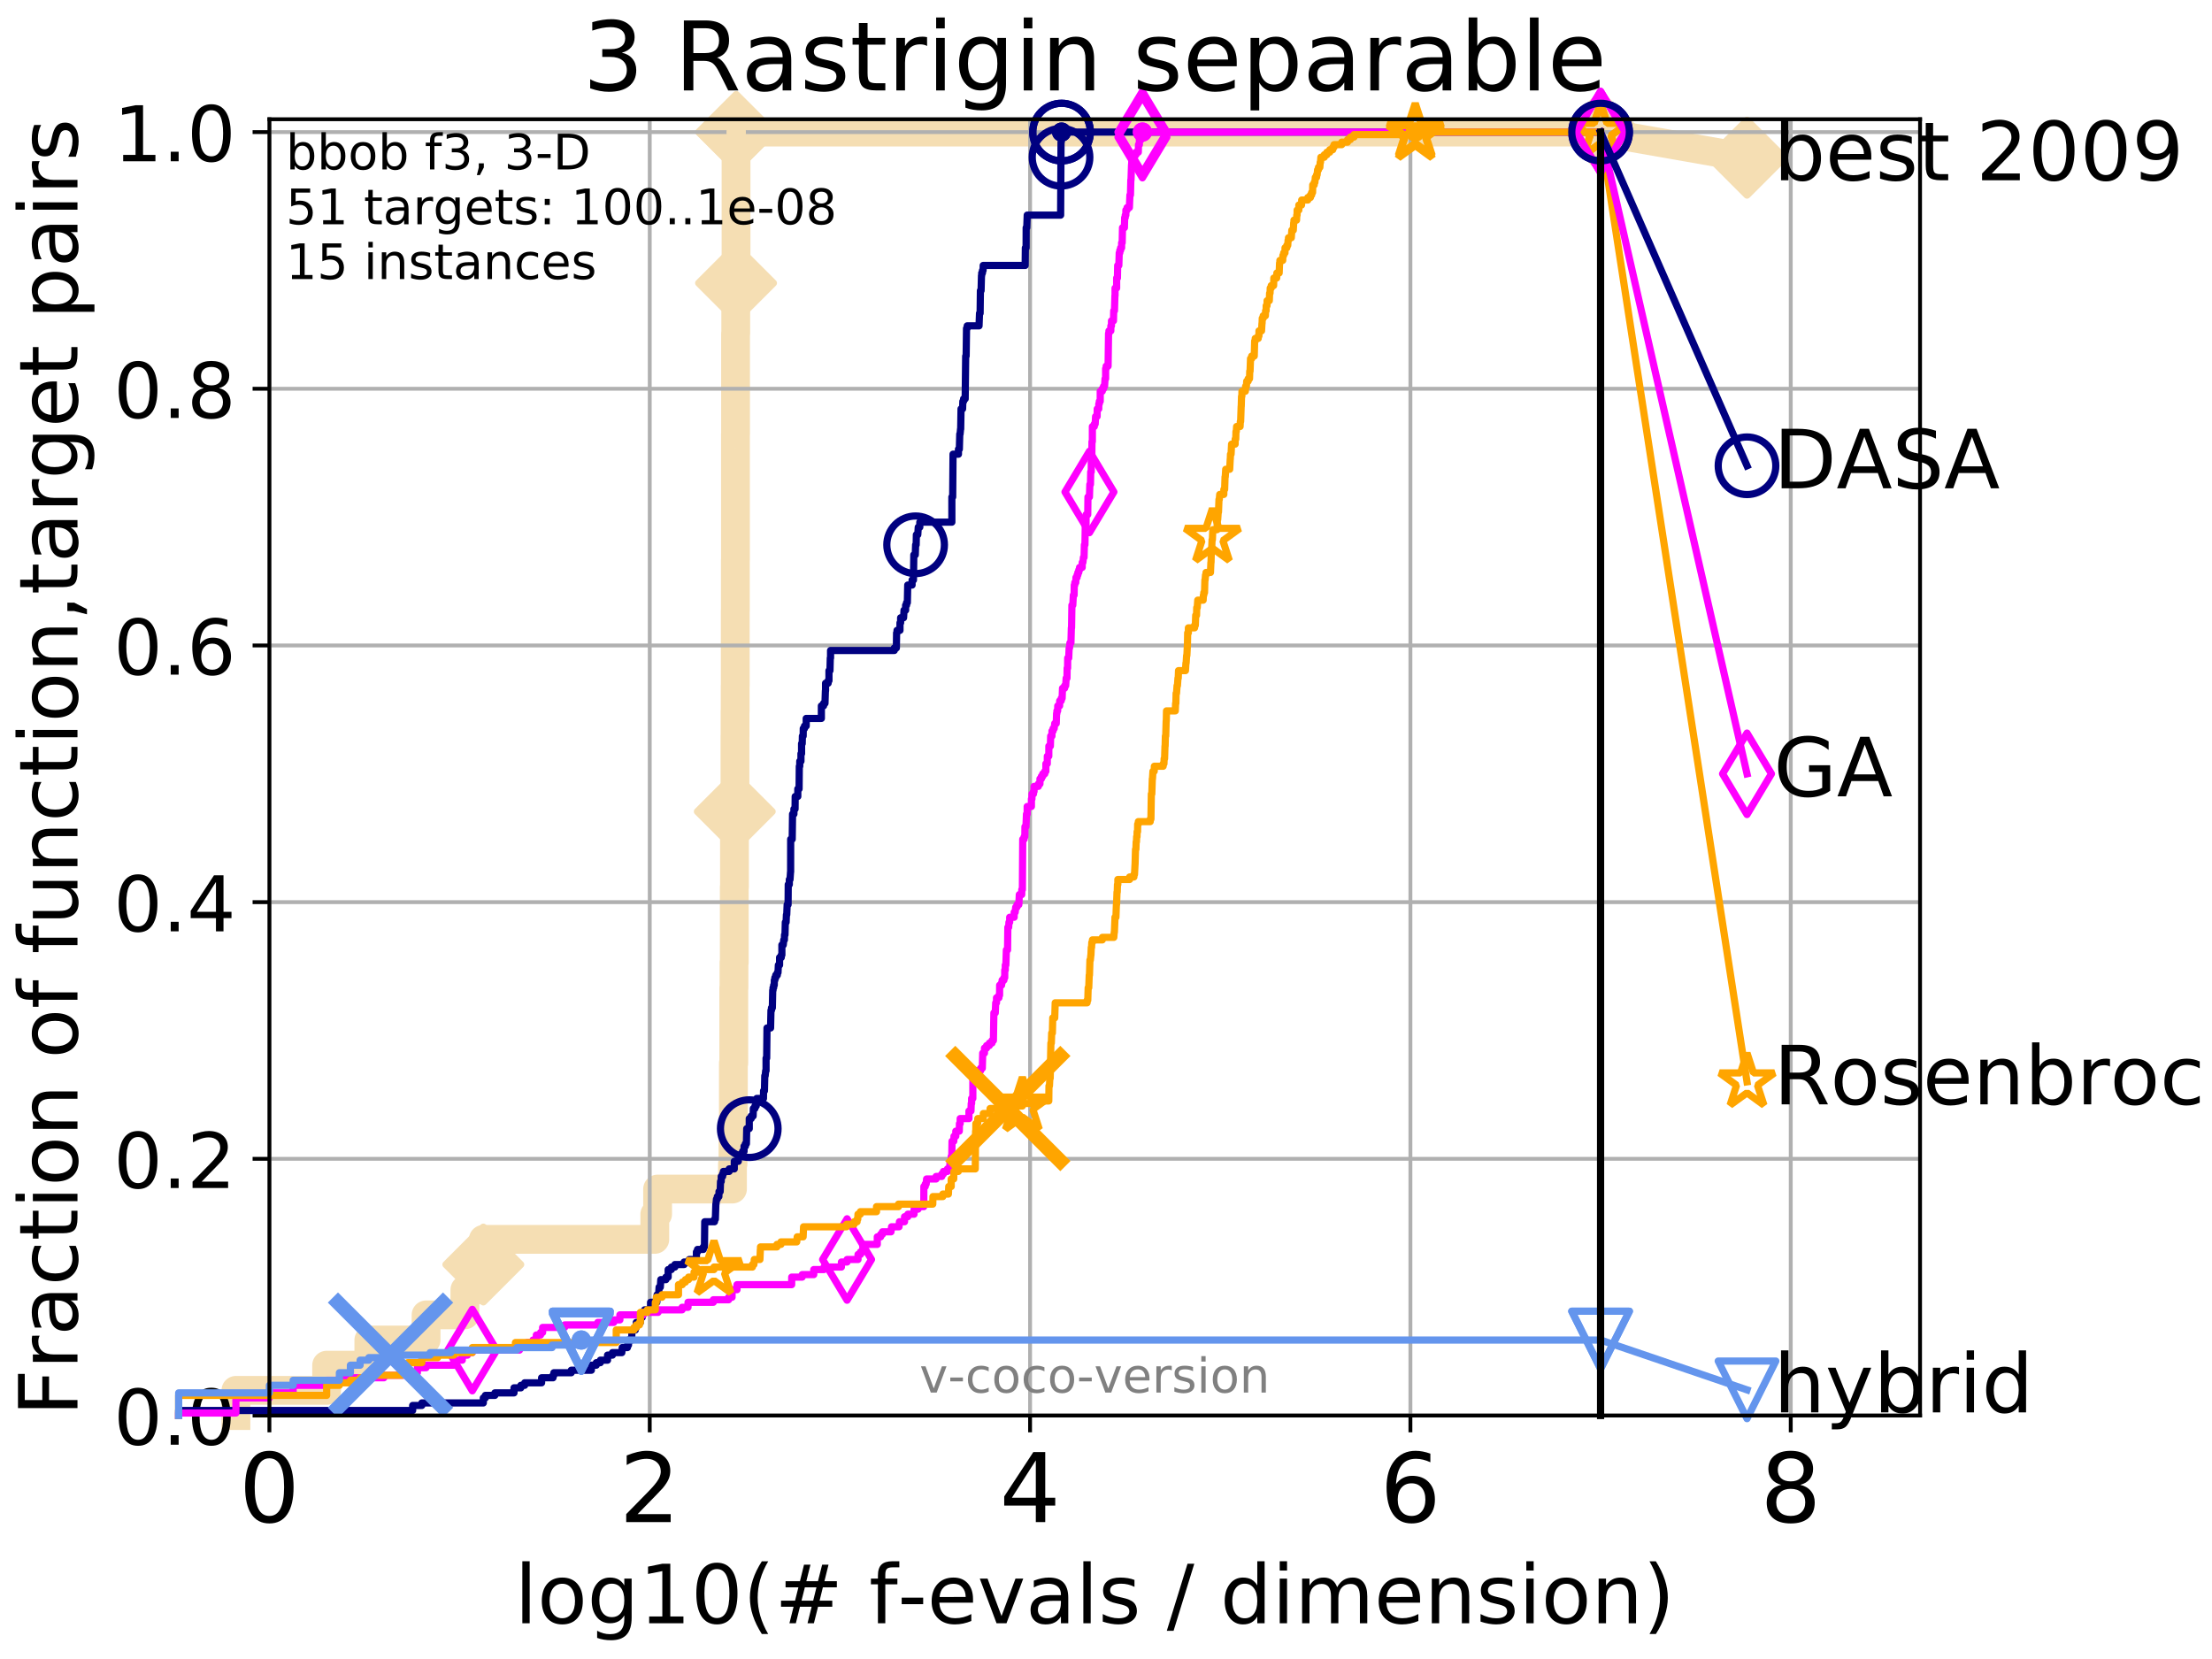 <?xml version="1.0" encoding="utf-8" standalone="no"?>
<!DOCTYPE svg PUBLIC "-//W3C//DTD SVG 1.1//EN"
  "http://www.w3.org/Graphics/SVG/1.1/DTD/svg11.dtd">
<!-- Created with matplotlib (http://matplotlib.org/) -->
<svg height="345.6pt" version="1.1" viewBox="0 0 460.8 345.6" width="460.8pt" xmlns="http://www.w3.org/2000/svg" xmlns:xlink="http://www.w3.org/1999/xlink">
 <defs>
  <style type="text/css">
*{stroke-linecap:butt;stroke-linejoin:round;}
  </style>
 </defs>
 <g id="figure_1">
  <g id="patch_1">
   <path d="M 0 345.6 
L 460.8 345.6 
L 460.8 0 
L 0 0 
z
" style="fill:#ffffff;"/>
  </g>
  <g id="axes_1">
   <g id="patch_2">
    <path d="M 56.12 294.88 
L 399.984 294.88 
L 399.984 24.84 
L 56.12 24.84 
z
" style="fill:#ffffff;"/>
   </g>
   <g id="line2d_1">
    <path d="M 49.144 294.88 
L 49.144 289.638 
L 68.046 289.638 
L 68.046 284.395 
L 76.834 284.395 
L 76.834 279.153 
L 88.76 279.153 
L 88.76 273.91 
L 96.846 273.91 
L 96.846 268.668 
L 99.803 268.668 
L 99.803 263.425 
L 100.685 263.425 
L 100.685 258.183 
L 136.408 258.183 
L 136.408 252.94 
L 136.991 252.94 
L 136.991 247.698 
L 152.588 247.698 
L 152.588 242.455 
L 152.693 242.455 
L 152.693 237.213 
L 152.777 237.213 
L 152.777 221.485 
L 152.86 221.485 
L 152.86 205.758 
L 152.901 205.758 
L 152.901 200.515 
L 152.963 200.515 
L 152.963 184.788 
L 153.004 184.788 
L 153.004 174.303 
L 153.066 174.303 
L 153.066 169.061 
L 153.107 169.061 
L 153.107 153.333 
L 153.127 153.333 
L 153.127 148.091 
L 153.148 148.091 
L 153.148 142.848 
L 153.168 142.848 
L 153.168 127.121 
L 153.188 127.121 
L 153.188 116.636 
L 153.209 116.636 
L 153.209 90.423 
L 153.229 90.423 
L 153.229 69.453 
L 153.269 69.453 
L 153.269 64.211 
L 153.31 64.211 
L 153.31 58.969 
L 153.33 58.969 
L 153.33 32.756 
L 153.37 32.756 
L 153.37 27.514 
L 333.43 27.514 
" style="fill:none;stroke:#f5deb3;stroke-linecap:square;stroke-width:6;"/>
   </g>
   <g id="line2d_2">
    <defs>
     <path d="M -0 7.778 
L 7.778 0 
L 0 -7.778 
L -7.778 -0 
z
" id="m8fa224da4f" style="stroke:#f5deb3;stroke-linejoin:miter;stroke-width:1.5;"/>
    </defs>
    <g>
     <use style="fill:#f5deb3;stroke:#f5deb3;stroke-linejoin:miter;stroke-width:1.5;" x="100.685" xlink:href="#m8fa224da4f" y="263.425"/>
     <use style="fill:#f5deb3;stroke:#f5deb3;stroke-linejoin:miter;stroke-width:1.5;" x="153.066" xlink:href="#m8fa224da4f" y="169.061"/>
     <use style="fill:#f5deb3;stroke:#f5deb3;stroke-linejoin:miter;stroke-width:1.5;" x="153.33" xlink:href="#m8fa224da4f" y="58.969"/>
     <use style="fill:#f5deb3;stroke:#f5deb3;stroke-linejoin:miter;stroke-width:1.5;" x="153.37" xlink:href="#m8fa224da4f" y="27.514"/>
     <use style="fill:#f5deb3;stroke:#f5deb3;stroke-linejoin:miter;stroke-width:1.5;" x="153.37" xlink:href="#m8fa224da4f" y="27.514"/>
     <use style="fill:#f5deb3;stroke:#f5deb3;stroke-linejoin:miter;stroke-width:1.5;" x="333.43" xlink:href="#m8fa224da4f" y="27.514"/>
    </g>
   </g>
   <g id="line2d_3">
    <path style="fill:none;stroke:#f5deb3;stroke-linecap:square;stroke-width:6;"/>
    <g/>
   </g>
   <g id="line2d_4">
    <path d="M 333.43 27.514 
L 363.934 32.861 
" style="fill:none;stroke:#f5deb3;stroke-linecap:square;stroke-width:6;"/>
    <g>
     <use style="fill:#f5deb3;stroke:#f5deb3;stroke-linejoin:miter;stroke-width:1.5;" x="333.43" xlink:href="#m8fa224da4f" y="27.514"/>
     <use style="fill:#f5deb3;stroke:#f5deb3;stroke-linejoin:miter;stroke-width:1.5;" x="363.934" xlink:href="#m8fa224da4f" y="32.861"/>
    </g>
   </g>
   <g id="matplotlib.axis_1">
    <g id="xtick_1">
     <g id="line2d_5">
      <path clip-path="url(#pc456251ae6)" d="M 56.12 294.88 
L 56.12 24.84 
" style="fill:none;stroke:#b0b0b0;stroke-linecap:square;stroke-width:0.8;"/>
     </g>
     <g id="line2d_6">
      <defs>
       <path d="M 0 0 
L 0 3.5 
" id="m8b24bc2d65" style="stroke:#000000;stroke-width:0.8;"/>
      </defs>
      <g>
       <use style="stroke:#000000;stroke-width:0.8;" x="56.12" xlink:href="#m8b24bc2d65" y="294.88"/>
      </g>
     </g>
     <g id="text_1">
      <!-- 0 -->
      <defs>
       <path d="M 31.781 66.406 
Q 24.172 66.406 20.328 58.906 
Q 16.5 51.422 16.5 36.375 
Q 16.5 21.391 20.328 13.891 
Q 24.172 6.391 31.781 6.391 
Q 39.453 6.391 43.281 13.891 
Q 47.125 21.391 47.125 36.375 
Q 47.125 51.422 43.281 58.906 
Q 39.453 66.406 31.781 66.406 
z
M 31.781 74.219 
Q 44.047 74.219 50.516 64.516 
Q 56.984 54.828 56.984 36.375 
Q 56.984 17.969 50.516 8.266 
Q 44.047 -1.422 31.781 -1.422 
Q 19.531 -1.422 13.062 8.266 
Q 6.594 17.969 6.594 36.375 
Q 6.594 54.828 13.062 64.516 
Q 19.531 74.219 31.781 74.219 
z
" id="DejaVuSans-30"/>
      </defs>
      <g transform="translate(49.758 317.077)scale(0.2 -0.2)">
       <use xlink:href="#DejaVuSans-30"/>
      </g>
     </g>
    </g>
    <g id="xtick_2">
     <g id="line2d_7">
      <path clip-path="url(#pc456251ae6)" d="M 135.351 294.88 
L 135.351 24.84 
" style="fill:none;stroke:#b0b0b0;stroke-linecap:square;stroke-width:0.8;"/>
     </g>
     <g id="line2d_8">
      <g>
       <use style="stroke:#000000;stroke-width:0.8;" x="135.351" xlink:href="#m8b24bc2d65" y="294.88"/>
      </g>
     </g>
     <g id="text_2">
      <!-- 2 -->
      <defs>
       <path d="M 19.188 8.297 
L 53.609 8.297 
L 53.609 0 
L 7.328 0 
L 7.328 8.297 
Q 12.938 14.109 22.625 23.891 
Q 32.328 33.688 34.812 36.531 
Q 39.547 41.844 41.422 45.531 
Q 43.312 49.219 43.312 52.781 
Q 43.312 58.594 39.234 62.25 
Q 35.156 65.922 28.609 65.922 
Q 23.969 65.922 18.812 64.312 
Q 13.672 62.703 7.812 59.422 
L 7.812 69.391 
Q 13.766 71.781 18.938 73 
Q 24.125 74.219 28.422 74.219 
Q 39.75 74.219 46.484 68.547 
Q 53.219 62.891 53.219 53.422 
Q 53.219 48.922 51.531 44.891 
Q 49.859 40.875 45.406 35.406 
Q 44.188 33.984 37.641 27.219 
Q 31.109 20.453 19.188 8.297 
z
" id="DejaVuSans-32"/>
      </defs>
      <g transform="translate(128.989 317.077)scale(0.2 -0.2)">
       <use xlink:href="#DejaVuSans-32"/>
      </g>
     </g>
    </g>
    <g id="xtick_3">
     <g id="line2d_9">
      <path clip-path="url(#pc456251ae6)" d="M 214.583 294.88 
L 214.583 24.84 
" style="fill:none;stroke:#b0b0b0;stroke-linecap:square;stroke-width:0.8;"/>
     </g>
     <g id="line2d_10">
      <g>
       <use style="stroke:#000000;stroke-width:0.8;" x="214.583" xlink:href="#m8b24bc2d65" y="294.88"/>
      </g>
     </g>
     <g id="text_3">
      <!-- 4 -->
      <defs>
       <path d="M 37.797 64.312 
L 12.891 25.391 
L 37.797 25.391 
z
M 35.203 72.906 
L 47.609 72.906 
L 47.609 25.391 
L 58.016 25.391 
L 58.016 17.188 
L 47.609 17.188 
L 47.609 0 
L 37.797 0 
L 37.797 17.188 
L 4.891 17.188 
L 4.891 26.703 
z
" id="DejaVuSans-34"/>
      </defs>
      <g transform="translate(208.22 317.077)scale(0.2 -0.2)">
       <use xlink:href="#DejaVuSans-34"/>
      </g>
     </g>
    </g>
    <g id="xtick_4">
     <g id="line2d_11">
      <path clip-path="url(#pc456251ae6)" d="M 293.814 294.88 
L 293.814 24.84 
" style="fill:none;stroke:#b0b0b0;stroke-linecap:square;stroke-width:0.8;"/>
     </g>
     <g id="line2d_12">
      <g>
       <use style="stroke:#000000;stroke-width:0.8;" x="293.814" xlink:href="#m8b24bc2d65" y="294.88"/>
      </g>
     </g>
     <g id="text_4">
      <!-- 6 -->
      <defs>
       <path d="M 33.016 40.375 
Q 26.375 40.375 22.484 35.828 
Q 18.609 31.297 18.609 23.391 
Q 18.609 15.531 22.484 10.953 
Q 26.375 6.391 33.016 6.391 
Q 39.656 6.391 43.531 10.953 
Q 47.406 15.531 47.406 23.391 
Q 47.406 31.297 43.531 35.828 
Q 39.656 40.375 33.016 40.375 
z
M 52.594 71.297 
L 52.594 62.312 
Q 48.875 64.062 45.094 64.984 
Q 41.312 65.922 37.594 65.922 
Q 27.828 65.922 22.672 59.328 
Q 17.531 52.734 16.797 39.406 
Q 19.672 43.656 24.016 45.922 
Q 28.375 48.188 33.594 48.188 
Q 44.578 48.188 50.953 41.516 
Q 57.328 34.859 57.328 23.391 
Q 57.328 12.156 50.688 5.359 
Q 44.047 -1.422 33.016 -1.422 
Q 20.359 -1.422 13.672 8.266 
Q 6.984 17.969 6.984 36.375 
Q 6.984 53.656 15.188 63.938 
Q 23.391 74.219 37.203 74.219 
Q 40.922 74.219 44.703 73.484 
Q 48.484 72.75 52.594 71.297 
z
" id="DejaVuSans-36"/>
      </defs>
      <g transform="translate(287.452 317.077)scale(0.2 -0.2)">
       <use xlink:href="#DejaVuSans-36"/>
      </g>
     </g>
    </g>
    <g id="xtick_5">
     <g id="line2d_13">
      <path clip-path="url(#pc456251ae6)" d="M 373.045 294.88 
L 373.045 24.84 
" style="fill:none;stroke:#b0b0b0;stroke-linecap:square;stroke-width:0.8;"/>
     </g>
     <g id="line2d_14">
      <g>
       <use style="stroke:#000000;stroke-width:0.8;" x="373.045" xlink:href="#m8b24bc2d65" y="294.88"/>
      </g>
     </g>
     <g id="text_5">
      <!-- 8 -->
      <defs>
       <path d="M 31.781 34.625 
Q 24.75 34.625 20.719 30.859 
Q 16.703 27.094 16.703 20.516 
Q 16.703 13.922 20.719 10.156 
Q 24.75 6.391 31.781 6.391 
Q 38.812 6.391 42.859 10.172 
Q 46.922 13.969 46.922 20.516 
Q 46.922 27.094 42.891 30.859 
Q 38.875 34.625 31.781 34.625 
z
M 21.922 38.812 
Q 15.578 40.375 12.031 44.719 
Q 8.5 49.078 8.5 55.328 
Q 8.5 64.062 14.719 69.141 
Q 20.953 74.219 31.781 74.219 
Q 42.672 74.219 48.875 69.141 
Q 55.078 64.062 55.078 55.328 
Q 55.078 49.078 51.531 44.719 
Q 48 40.375 41.703 38.812 
Q 48.828 37.156 52.797 32.312 
Q 56.781 27.484 56.781 20.516 
Q 56.781 9.906 50.312 4.234 
Q 43.844 -1.422 31.781 -1.422 
Q 19.734 -1.422 13.25 4.234 
Q 6.781 9.906 6.781 20.516 
Q 6.781 27.484 10.781 32.312 
Q 14.797 37.156 21.922 38.812 
z
M 18.312 54.391 
Q 18.312 48.734 21.844 45.562 
Q 25.391 42.391 31.781 42.391 
Q 38.141 42.391 41.719 45.562 
Q 45.312 48.734 45.312 54.391 
Q 45.312 60.062 41.719 63.234 
Q 38.141 66.406 31.781 66.406 
Q 25.391 66.406 21.844 63.234 
Q 18.312 60.062 18.312 54.391 
z
" id="DejaVuSans-38"/>
      </defs>
      <g transform="translate(366.683 317.077)scale(0.2 -0.2)">
       <use xlink:href="#DejaVuSans-38"/>
      </g>
     </g>
    </g>
    <g id="text_6">
     <!-- log10(# f-evals / dimension) -->
     <defs>
      <path d="M 9.422 75.984 
L 18.406 75.984 
L 18.406 0 
L 9.422 0 
z
" id="DejaVuSans-6c"/>
      <path d="M 30.609 48.391 
Q 23.391 48.391 19.188 42.75 
Q 14.984 37.109 14.984 27.297 
Q 14.984 17.484 19.156 11.844 
Q 23.344 6.203 30.609 6.203 
Q 37.797 6.203 41.984 11.859 
Q 46.188 17.531 46.188 27.297 
Q 46.188 37.016 41.984 42.703 
Q 37.797 48.391 30.609 48.391 
z
M 30.609 56 
Q 42.328 56 49.016 48.375 
Q 55.719 40.766 55.719 27.297 
Q 55.719 13.875 49.016 6.219 
Q 42.328 -1.422 30.609 -1.422 
Q 18.844 -1.422 12.172 6.219 
Q 5.516 13.875 5.516 27.297 
Q 5.516 40.766 12.172 48.375 
Q 18.844 56 30.609 56 
z
" id="DejaVuSans-6f"/>
      <path d="M 45.406 27.984 
Q 45.406 37.75 41.375 43.109 
Q 37.359 48.484 30.078 48.484 
Q 22.859 48.484 18.828 43.109 
Q 14.797 37.75 14.797 27.984 
Q 14.797 18.266 18.828 12.891 
Q 22.859 7.516 30.078 7.516 
Q 37.359 7.516 41.375 12.891 
Q 45.406 18.266 45.406 27.984 
z
M 54.391 6.781 
Q 54.391 -7.172 48.188 -13.984 
Q 42 -20.797 29.203 -20.797 
Q 24.469 -20.797 20.266 -20.094 
Q 16.062 -19.391 12.109 -17.922 
L 12.109 -9.188 
Q 16.062 -11.328 19.922 -12.344 
Q 23.781 -13.375 27.781 -13.375 
Q 36.625 -13.375 41.016 -8.766 
Q 45.406 -4.156 45.406 5.172 
L 45.406 9.625 
Q 42.625 4.781 38.281 2.391 
Q 33.938 0 27.875 0 
Q 17.828 0 11.672 7.656 
Q 5.516 15.328 5.516 27.984 
Q 5.516 40.672 11.672 48.328 
Q 17.828 56 27.875 56 
Q 33.938 56 38.281 53.609 
Q 42.625 51.219 45.406 46.391 
L 45.406 54.688 
L 54.391 54.688 
z
" id="DejaVuSans-67"/>
      <path d="M 12.406 8.297 
L 28.516 8.297 
L 28.516 63.922 
L 10.984 60.406 
L 10.984 69.391 
L 28.422 72.906 
L 38.281 72.906 
L 38.281 8.297 
L 54.391 8.297 
L 54.391 0 
L 12.406 0 
z
" id="DejaVuSans-31"/>
      <path d="M 31 75.875 
Q 24.469 64.656 21.281 53.656 
Q 18.109 42.672 18.109 31.391 
Q 18.109 20.125 21.312 9.062 
Q 24.516 -2 31 -13.188 
L 23.188 -13.188 
Q 15.875 -1.703 12.234 9.375 
Q 8.594 20.453 8.594 31.391 
Q 8.594 42.281 12.203 53.312 
Q 15.828 64.359 23.188 75.875 
z
" id="DejaVuSans-28"/>
      <path d="M 51.125 44 
L 36.922 44 
L 32.812 27.688 
L 47.125 27.688 
z
M 43.797 71.781 
L 38.719 51.516 
L 52.984 51.516 
L 58.109 71.781 
L 65.922 71.781 
L 60.891 51.516 
L 76.125 51.516 
L 76.125 44 
L 58.984 44 
L 54.984 27.688 
L 70.516 27.688 
L 70.516 20.219 
L 53.078 20.219 
L 48 0 
L 40.188 0 
L 45.219 20.219 
L 30.906 20.219 
L 25.875 0 
L 18.016 0 
L 23.094 20.219 
L 7.719 20.219 
L 7.719 27.688 
L 24.906 27.688 
L 29 44 
L 13.281 44 
L 13.281 51.516 
L 30.906 51.516 
L 35.891 71.781 
z
" id="DejaVuSans-23"/>
      <path id="DejaVuSans-20"/>
      <path d="M 37.109 75.984 
L 37.109 68.5 
L 28.516 68.5 
Q 23.688 68.5 21.797 66.547 
Q 19.922 64.594 19.922 59.516 
L 19.922 54.688 
L 34.719 54.688 
L 34.719 47.703 
L 19.922 47.703 
L 19.922 0 
L 10.891 0 
L 10.891 47.703 
L 2.297 47.703 
L 2.297 54.688 
L 10.891 54.688 
L 10.891 58.5 
Q 10.891 67.625 15.141 71.797 
Q 19.391 75.984 28.609 75.984 
z
" id="DejaVuSans-66"/>
      <path d="M 4.891 31.391 
L 31.203 31.391 
L 31.203 23.391 
L 4.891 23.391 
z
" id="DejaVuSans-2d"/>
      <path d="M 56.203 29.594 
L 56.203 25.203 
L 14.891 25.203 
Q 15.484 15.922 20.484 11.062 
Q 25.484 6.203 34.422 6.203 
Q 39.594 6.203 44.453 7.469 
Q 49.312 8.734 54.109 11.281 
L 54.109 2.781 
Q 49.266 0.734 44.188 -0.344 
Q 39.109 -1.422 33.891 -1.422 
Q 20.797 -1.422 13.156 6.188 
Q 5.516 13.812 5.516 26.812 
Q 5.516 40.234 12.766 48.109 
Q 20.016 56 32.328 56 
Q 43.359 56 49.781 48.891 
Q 56.203 41.797 56.203 29.594 
z
M 47.219 32.234 
Q 47.125 39.594 43.094 43.984 
Q 39.062 48.391 32.422 48.391 
Q 24.906 48.391 20.391 44.141 
Q 15.875 39.891 15.188 32.172 
z
" id="DejaVuSans-65"/>
      <path d="M 2.984 54.688 
L 12.5 54.688 
L 29.594 8.797 
L 46.688 54.688 
L 56.203 54.688 
L 35.688 0 
L 23.484 0 
z
" id="DejaVuSans-76"/>
      <path d="M 34.281 27.484 
Q 23.391 27.484 19.188 25 
Q 14.984 22.516 14.984 16.5 
Q 14.984 11.719 18.141 8.906 
Q 21.297 6.109 26.703 6.109 
Q 34.188 6.109 38.703 11.406 
Q 43.219 16.703 43.219 25.484 
L 43.219 27.484 
z
M 52.203 31.203 
L 52.203 0 
L 43.219 0 
L 43.219 8.297 
Q 40.141 3.328 35.547 0.953 
Q 30.953 -1.422 24.312 -1.422 
Q 15.922 -1.422 10.953 3.297 
Q 6 8.016 6 15.922 
Q 6 25.141 12.172 29.828 
Q 18.359 34.516 30.609 34.516 
L 43.219 34.516 
L 43.219 35.406 
Q 43.219 41.609 39.141 45 
Q 35.062 48.391 27.688 48.391 
Q 23 48.391 18.547 47.266 
Q 14.109 46.141 10.016 43.891 
L 10.016 52.203 
Q 14.938 54.109 19.578 55.047 
Q 24.219 56 28.609 56 
Q 40.484 56 46.344 49.844 
Q 52.203 43.703 52.203 31.203 
z
" id="DejaVuSans-61"/>
      <path d="M 44.281 53.078 
L 44.281 44.578 
Q 40.484 46.531 36.375 47.5 
Q 32.281 48.484 27.875 48.484 
Q 21.188 48.484 17.844 46.438 
Q 14.5 44.391 14.5 40.281 
Q 14.5 37.156 16.891 35.375 
Q 19.281 33.594 26.516 31.984 
L 29.594 31.297 
Q 39.156 29.25 43.188 25.516 
Q 47.219 21.781 47.219 15.094 
Q 47.219 7.469 41.188 3.016 
Q 35.156 -1.422 24.609 -1.422 
Q 20.219 -1.422 15.453 -0.562 
Q 10.688 0.297 5.422 2 
L 5.422 11.281 
Q 10.406 8.688 15.234 7.391 
Q 20.062 6.109 24.812 6.109 
Q 31.156 6.109 34.562 8.281 
Q 37.984 10.453 37.984 14.406 
Q 37.984 18.062 35.516 20.016 
Q 33.062 21.969 24.703 23.781 
L 21.578 24.516 
Q 13.234 26.266 9.516 29.906 
Q 5.812 33.547 5.812 39.891 
Q 5.812 47.609 11.281 51.797 
Q 16.75 56 26.812 56 
Q 31.781 56 36.172 55.266 
Q 40.578 54.547 44.281 53.078 
z
" id="DejaVuSans-73"/>
      <path d="M 25.391 72.906 
L 33.688 72.906 
L 8.297 -9.281 
L 0 -9.281 
z
" id="DejaVuSans-2f"/>
      <path d="M 45.406 46.391 
L 45.406 75.984 
L 54.391 75.984 
L 54.391 0 
L 45.406 0 
L 45.406 8.203 
Q 42.578 3.328 38.25 0.953 
Q 33.938 -1.422 27.875 -1.422 
Q 17.969 -1.422 11.734 6.484 
Q 5.516 14.406 5.516 27.297 
Q 5.516 40.188 11.734 48.094 
Q 17.969 56 27.875 56 
Q 33.938 56 38.25 53.625 
Q 42.578 51.266 45.406 46.391 
z
M 14.797 27.297 
Q 14.797 17.391 18.875 11.75 
Q 22.953 6.109 30.078 6.109 
Q 37.203 6.109 41.297 11.75 
Q 45.406 17.391 45.406 27.297 
Q 45.406 37.203 41.297 42.844 
Q 37.203 48.484 30.078 48.484 
Q 22.953 48.484 18.875 42.844 
Q 14.797 37.203 14.797 27.297 
z
" id="DejaVuSans-64"/>
      <path d="M 9.422 54.688 
L 18.406 54.688 
L 18.406 0 
L 9.422 0 
z
M 9.422 75.984 
L 18.406 75.984 
L 18.406 64.594 
L 9.422 64.594 
z
" id="DejaVuSans-69"/>
      <path d="M 52 44.188 
Q 55.375 50.25 60.062 53.125 
Q 64.75 56 71.094 56 
Q 79.641 56 84.281 50.016 
Q 88.922 44.047 88.922 33.016 
L 88.922 0 
L 79.891 0 
L 79.891 32.719 
Q 79.891 40.578 77.094 44.375 
Q 74.312 48.188 68.609 48.188 
Q 61.625 48.188 57.562 43.547 
Q 53.516 38.922 53.516 30.906 
L 53.516 0 
L 44.484 0 
L 44.484 32.719 
Q 44.484 40.625 41.703 44.406 
Q 38.922 48.188 33.109 48.188 
Q 26.219 48.188 22.156 43.531 
Q 18.109 38.875 18.109 30.906 
L 18.109 0 
L 9.078 0 
L 9.078 54.688 
L 18.109 54.688 
L 18.109 46.188 
Q 21.188 51.219 25.484 53.609 
Q 29.781 56 35.688 56 
Q 41.656 56 45.828 52.969 
Q 50 49.953 52 44.188 
z
" id="DejaVuSans-6d"/>
      <path d="M 54.891 33.016 
L 54.891 0 
L 45.906 0 
L 45.906 32.719 
Q 45.906 40.484 42.875 44.328 
Q 39.844 48.188 33.797 48.188 
Q 26.516 48.188 22.312 43.547 
Q 18.109 38.922 18.109 30.906 
L 18.109 0 
L 9.078 0 
L 9.078 54.688 
L 18.109 54.688 
L 18.109 46.188 
Q 21.344 51.125 25.703 53.562 
Q 30.078 56 35.797 56 
Q 45.219 56 50.047 50.172 
Q 54.891 44.344 54.891 33.016 
z
" id="DejaVuSans-6e"/>
      <path d="M 8.016 75.875 
L 15.828 75.875 
Q 23.141 64.359 26.781 53.312 
Q 30.422 42.281 30.422 31.391 
Q 30.422 20.453 26.781 9.375 
Q 23.141 -1.703 15.828 -13.188 
L 8.016 -13.188 
Q 14.5 -2 17.703 9.062 
Q 20.906 20.125 20.906 31.391 
Q 20.906 42.672 17.703 53.656 
Q 14.5 64.656 8.016 75.875 
z
" id="DejaVuSans-29"/>
     </defs>
     <g transform="translate(107.211 338.154)scale(0.17 -0.17)">
      <use xlink:href="#DejaVuSans-6c"/>
      <use x="27.783" xlink:href="#DejaVuSans-6f"/>
      <use x="88.965" xlink:href="#DejaVuSans-67"/>
      <use x="152.441" xlink:href="#DejaVuSans-31"/>
      <use x="216.064" xlink:href="#DejaVuSans-30"/>
      <use x="279.688" xlink:href="#DejaVuSans-28"/>
      <use x="318.701" xlink:href="#DejaVuSans-23"/>
      <use x="402.49" xlink:href="#DejaVuSans-20"/>
      <use x="434.277" xlink:href="#DejaVuSans-66"/>
      <use x="469.404" xlink:href="#DejaVuSans-2d"/>
      <use x="505.488" xlink:href="#DejaVuSans-65"/>
      <use x="567.012" xlink:href="#DejaVuSans-76"/>
      <use x="626.191" xlink:href="#DejaVuSans-61"/>
      <use x="687.471" xlink:href="#DejaVuSans-6c"/>
      <use x="715.254" xlink:href="#DejaVuSans-73"/>
      <use x="767.354" xlink:href="#DejaVuSans-20"/>
      <use x="799.141" xlink:href="#DejaVuSans-2f"/>
      <use x="832.832" xlink:href="#DejaVuSans-20"/>
      <use x="864.619" xlink:href="#DejaVuSans-64"/>
      <use x="928.096" xlink:href="#DejaVuSans-69"/>
      <use x="955.879" xlink:href="#DejaVuSans-6d"/>
      <use x="1053.291" xlink:href="#DejaVuSans-65"/>
      <use x="1114.814" xlink:href="#DejaVuSans-6e"/>
      <use x="1178.193" xlink:href="#DejaVuSans-73"/>
      <use x="1230.293" xlink:href="#DejaVuSans-69"/>
      <use x="1258.076" xlink:href="#DejaVuSans-6f"/>
      <use x="1319.258" xlink:href="#DejaVuSans-6e"/>
      <use x="1382.637" xlink:href="#DejaVuSans-29"/>
     </g>
    </g>
   </g>
   <g id="matplotlib.axis_2">
    <g id="ytick_1">
     <g id="line2d_15">
      <path clip-path="url(#pc456251ae6)" d="M 56.12 294.88 
L 399.984 294.88 
" style="fill:none;stroke:#b0b0b0;stroke-linecap:square;stroke-width:0.8;"/>
     </g>
     <g id="line2d_16">
      <defs>
       <path d="M 0 0 
L -3.5 0 
" id="ma6032658b9" style="stroke:#000000;stroke-width:0.8;"/>
      </defs>
      <g>
       <use style="stroke:#000000;stroke-width:0.8;" x="56.12" xlink:href="#ma6032658b9" y="294.88"/>
      </g>
     </g>
     <g id="text_7">
      <!-- 0.0 -->
      <defs>
       <path d="M 10.688 12.406 
L 21 12.406 
L 21 0 
L 10.688 0 
z
" id="DejaVuSans-2e"/>
      </defs>
      <g transform="translate(23.675 300.959)scale(0.16 -0.16)">
       <use xlink:href="#DejaVuSans-30"/>
       <use x="63.623" xlink:href="#DejaVuSans-2e"/>
       <use x="95.41" xlink:href="#DejaVuSans-30"/>
      </g>
     </g>
    </g>
    <g id="ytick_2">
     <g id="line2d_17">
      <path clip-path="url(#pc456251ae6)" d="M 56.12 241.407 
L 399.984 241.407 
" style="fill:none;stroke:#b0b0b0;stroke-linecap:square;stroke-width:0.8;"/>
     </g>
     <g id="line2d_18">
      <g>
       <use style="stroke:#000000;stroke-width:0.8;" x="56.12" xlink:href="#ma6032658b9" y="241.407"/>
      </g>
     </g>
     <g id="text_8">
      <!-- 0.2 -->
      <g transform="translate(23.675 247.485)scale(0.16 -0.16)">
       <use xlink:href="#DejaVuSans-30"/>
       <use x="63.623" xlink:href="#DejaVuSans-2e"/>
       <use x="95.41" xlink:href="#DejaVuSans-32"/>
      </g>
     </g>
    </g>
    <g id="ytick_3">
     <g id="line2d_19">
      <path clip-path="url(#pc456251ae6)" d="M 56.12 187.933 
L 399.984 187.933 
" style="fill:none;stroke:#b0b0b0;stroke-linecap:square;stroke-width:0.8;"/>
     </g>
     <g id="line2d_20">
      <g>
       <use style="stroke:#000000;stroke-width:0.8;" x="56.12" xlink:href="#ma6032658b9" y="187.933"/>
      </g>
     </g>
     <g id="text_9">
      <!-- 0.4 -->
      <g transform="translate(23.675 194.012)scale(0.16 -0.16)">
       <use xlink:href="#DejaVuSans-30"/>
       <use x="63.623" xlink:href="#DejaVuSans-2e"/>
       <use x="95.41" xlink:href="#DejaVuSans-34"/>
      </g>
     </g>
    </g>
    <g id="ytick_4">
     <g id="line2d_21">
      <path clip-path="url(#pc456251ae6)" d="M 56.12 134.46 
L 399.984 134.46 
" style="fill:none;stroke:#b0b0b0;stroke-linecap:square;stroke-width:0.8;"/>
     </g>
     <g id="line2d_22">
      <g>
       <use style="stroke:#000000;stroke-width:0.8;" x="56.12" xlink:href="#ma6032658b9" y="134.46"/>
      </g>
     </g>
     <g id="text_10">
      <!-- 0.6 -->
      <g transform="translate(23.675 140.539)scale(0.16 -0.16)">
       <use xlink:href="#DejaVuSans-30"/>
       <use x="63.623" xlink:href="#DejaVuSans-2e"/>
       <use x="95.41" xlink:href="#DejaVuSans-36"/>
      </g>
     </g>
    </g>
    <g id="ytick_5">
     <g id="line2d_23">
      <path clip-path="url(#pc456251ae6)" d="M 56.12 80.987 
L 399.984 80.987 
" style="fill:none;stroke:#b0b0b0;stroke-linecap:square;stroke-width:0.8;"/>
     </g>
     <g id="line2d_24">
      <g>
       <use style="stroke:#000000;stroke-width:0.8;" x="56.12" xlink:href="#ma6032658b9" y="80.987"/>
      </g>
     </g>
     <g id="text_11">
      <!-- 0.8 -->
      <g transform="translate(23.675 87.066)scale(0.16 -0.16)">
       <use xlink:href="#DejaVuSans-30"/>
       <use x="63.623" xlink:href="#DejaVuSans-2e"/>
       <use x="95.41" xlink:href="#DejaVuSans-38"/>
      </g>
     </g>
    </g>
    <g id="ytick_6">
     <g id="line2d_25">
      <path clip-path="url(#pc456251ae6)" d="M 56.12 27.514 
L 399.984 27.514 
" style="fill:none;stroke:#b0b0b0;stroke-linecap:square;stroke-width:0.8;"/>
     </g>
     <g id="line2d_26">
      <g>
       <use style="stroke:#000000;stroke-width:0.8;" x="56.12" xlink:href="#ma6032658b9" y="27.514"/>
      </g>
     </g>
     <g id="text_12">
      <!-- 1.0 -->
      <g transform="translate(23.675 33.592)scale(0.16 -0.16)">
       <use xlink:href="#DejaVuSans-31"/>
       <use x="63.623" xlink:href="#DejaVuSans-2e"/>
       <use x="95.41" xlink:href="#DejaVuSans-30"/>
      </g>
     </g>
    </g>
    <g id="text_13">
     <!-- Fraction of function,target pairs -->
     <defs>
      <path d="M 9.812 72.906 
L 51.703 72.906 
L 51.703 64.594 
L 19.672 64.594 
L 19.672 43.109 
L 48.578 43.109 
L 48.578 34.812 
L 19.672 34.812 
L 19.672 0 
L 9.812 0 
z
" id="DejaVuSans-46"/>
      <path d="M 41.109 46.297 
Q 39.594 47.172 37.812 47.578 
Q 36.031 48 33.891 48 
Q 26.266 48 22.188 43.047 
Q 18.109 38.094 18.109 28.812 
L 18.109 0 
L 9.078 0 
L 9.078 54.688 
L 18.109 54.688 
L 18.109 46.188 
Q 20.953 51.172 25.484 53.578 
Q 30.031 56 36.531 56 
Q 37.453 56 38.578 55.875 
Q 39.703 55.766 41.062 55.516 
z
" id="DejaVuSans-72"/>
      <path d="M 48.781 52.594 
L 48.781 44.188 
Q 44.969 46.297 41.141 47.344 
Q 37.312 48.391 33.406 48.391 
Q 24.656 48.391 19.812 42.844 
Q 14.984 37.312 14.984 27.297 
Q 14.984 17.281 19.812 11.734 
Q 24.656 6.203 33.406 6.203 
Q 37.312 6.203 41.141 7.25 
Q 44.969 8.297 48.781 10.406 
L 48.781 2.094 
Q 45.016 0.344 40.984 -0.531 
Q 36.969 -1.422 32.422 -1.422 
Q 20.062 -1.422 12.781 6.344 
Q 5.516 14.109 5.516 27.297 
Q 5.516 40.672 12.859 48.328 
Q 20.219 56 33.016 56 
Q 37.156 56 41.109 55.141 
Q 45.062 54.297 48.781 52.594 
z
" id="DejaVuSans-63"/>
      <path d="M 18.312 70.219 
L 18.312 54.688 
L 36.812 54.688 
L 36.812 47.703 
L 18.312 47.703 
L 18.312 18.016 
Q 18.312 11.328 20.141 9.422 
Q 21.969 7.516 27.594 7.516 
L 36.812 7.516 
L 36.812 0 
L 27.594 0 
Q 17.188 0 13.234 3.875 
Q 9.281 7.766 9.281 18.016 
L 9.281 47.703 
L 2.688 47.703 
L 2.688 54.688 
L 9.281 54.688 
L 9.281 70.219 
z
" id="DejaVuSans-74"/>
      <path d="M 8.5 21.578 
L 8.5 54.688 
L 17.484 54.688 
L 17.484 21.922 
Q 17.484 14.156 20.5 10.266 
Q 23.531 6.391 29.594 6.391 
Q 36.859 6.391 41.078 11.031 
Q 45.312 15.672 45.312 23.688 
L 45.312 54.688 
L 54.297 54.688 
L 54.297 0 
L 45.312 0 
L 45.312 8.406 
Q 42.047 3.422 37.719 1 
Q 33.406 -1.422 27.688 -1.422 
Q 18.266 -1.422 13.375 4.438 
Q 8.5 10.297 8.5 21.578 
z
M 31.109 56 
z
" id="DejaVuSans-75"/>
      <path d="M 11.719 12.406 
L 22.016 12.406 
L 22.016 4 
L 14.016 -11.625 
L 7.719 -11.625 
L 11.719 4 
z
" id="DejaVuSans-2c"/>
      <path d="M 18.109 8.203 
L 18.109 -20.797 
L 9.078 -20.797 
L 9.078 54.688 
L 18.109 54.688 
L 18.109 46.391 
Q 20.953 51.266 25.266 53.625 
Q 29.594 56 35.594 56 
Q 45.562 56 51.781 48.094 
Q 58.016 40.188 58.016 27.297 
Q 58.016 14.406 51.781 6.484 
Q 45.562 -1.422 35.594 -1.422 
Q 29.594 -1.422 25.266 0.953 
Q 20.953 3.328 18.109 8.203 
z
M 48.688 27.297 
Q 48.688 37.203 44.609 42.844 
Q 40.531 48.484 33.406 48.484 
Q 26.266 48.484 22.188 42.844 
Q 18.109 37.203 18.109 27.297 
Q 18.109 17.391 22.188 11.75 
Q 26.266 6.109 33.406 6.109 
Q 40.531 6.109 44.609 11.75 
Q 48.688 17.391 48.688 27.297 
z
" id="DejaVuSans-70"/>
     </defs>
     <g transform="translate(16.14 294.999)rotate(-90)scale(0.17 -0.17)">
      <use xlink:href="#DejaVuSans-46"/>
      <use x="57.41" xlink:href="#DejaVuSans-72"/>
      <use x="98.523" xlink:href="#DejaVuSans-61"/>
      <use x="159.803" xlink:href="#DejaVuSans-63"/>
      <use x="214.783" xlink:href="#DejaVuSans-74"/>
      <use x="253.992" xlink:href="#DejaVuSans-69"/>
      <use x="281.775" xlink:href="#DejaVuSans-6f"/>
      <use x="342.957" xlink:href="#DejaVuSans-6e"/>
      <use x="406.336" xlink:href="#DejaVuSans-20"/>
      <use x="438.123" xlink:href="#DejaVuSans-6f"/>
      <use x="499.305" xlink:href="#DejaVuSans-66"/>
      <use x="534.51" xlink:href="#DejaVuSans-20"/>
      <use x="566.297" xlink:href="#DejaVuSans-66"/>
      <use x="601.502" xlink:href="#DejaVuSans-75"/>
      <use x="664.881" xlink:href="#DejaVuSans-6e"/>
      <use x="728.26" xlink:href="#DejaVuSans-63"/>
      <use x="783.24" xlink:href="#DejaVuSans-74"/>
      <use x="822.449" xlink:href="#DejaVuSans-69"/>
      <use x="850.232" xlink:href="#DejaVuSans-6f"/>
      <use x="911.414" xlink:href="#DejaVuSans-6e"/>
      <use x="974.793" xlink:href="#DejaVuSans-2c"/>
      <use x="1006.58" xlink:href="#DejaVuSans-74"/>
      <use x="1045.789" xlink:href="#DejaVuSans-61"/>
      <use x="1107.068" xlink:href="#DejaVuSans-72"/>
      <use x="1148.166" xlink:href="#DejaVuSans-67"/>
      <use x="1211.643" xlink:href="#DejaVuSans-65"/>
      <use x="1273.166" xlink:href="#DejaVuSans-74"/>
      <use x="1312.375" xlink:href="#DejaVuSans-20"/>
      <use x="1344.162" xlink:href="#DejaVuSans-70"/>
      <use x="1407.639" xlink:href="#DejaVuSans-61"/>
      <use x="1468.918" xlink:href="#DejaVuSans-69"/>
      <use x="1496.701" xlink:href="#DejaVuSans-72"/>
      <use x="1537.814" xlink:href="#DejaVuSans-73"/>
     </g>
    </g>
   </g>
   <g id="line2d_27">
    <defs>
     <path d="M 0 1.5 
C 0.398 1.5 0.779 1.342 1.061 1.061 
C 1.342 0.779 1.5 0.398 1.5 0 
C 1.5 -0.398 1.342 -0.779 1.061 -1.061 
C 0.779 -1.342 0.398 -1.5 0 -1.5 
C -0.398 -1.5 -0.779 -1.342 -1.061 -1.061 
C -1.342 -0.779 -1.5 -0.398 -1.5 0 
C -1.5 0.398 -1.342 0.779 -1.061 1.061 
C -0.779 1.342 -0.398 1.5 0 1.5 
z
" id="ma8346a1213" style="stroke:#f5deb3;"/>
    </defs>
    <g>
     <use style="fill:#f5deb3;stroke:#f5deb3;" x="153.37" xlink:href="#ma8346a1213" y="27.514"/>
     <use style="fill:#f5deb3;stroke:#f5deb3;" x="153.37" xlink:href="#ma8346a1213" y="27.514"/>
    </g>
   </g>
   <g id="line2d_28">
    <defs>
     <path d="M 0 1.5 
C 0.398 1.5 0.779 1.342 1.061 1.061 
C 1.342 0.779 1.5 0.398 1.5 0 
C 1.5 -0.398 1.342 -0.779 1.061 -1.061 
C 0.779 -1.342 0.398 -1.5 0 -1.5 
C -0.398 -1.5 -0.779 -1.342 -1.061 -1.061 
C -1.342 -0.779 -1.5 -0.398 -1.5 0 
C -1.5 0.398 -1.342 0.779 -1.061 1.061 
C -0.779 1.342 -0.398 1.5 0 1.5 
z
" id="m1525fec910" style="stroke:#000080;"/>
    </defs>
    <g>
     <use style="fill:#000080;stroke:#000080;" x="221.146" xlink:href="#m1525fec910" y="27.514"/>
     <use style="fill:#000080;stroke:#000080;" x="221.146" xlink:href="#m1525fec910" y="27.514"/>
    </g>
   </g>
   <g id="line2d_29">
    <path d="M 37.219 294.88 
L 37.219 293.832 
L 85.964 293.832 
L 85.964 292.783 
L 87.877 292.783 
L 87.877 292.259 
L 100.685 292.259 
L 100.685 291.21 
L 101.11 291.21 
L 101.11 290.686 
L 103.09 290.686 
L 103.09 290.162 
L 107.078 290.162 
L 107.078 289.113 
L 108.501 289.113 
L 108.501 288.589 
L 109.301 288.589 
L 109.301 288.065 
L 112.824 288.065 
L 112.824 287.016 
L 115.201 287.016 
L 115.201 286.492 
L 115.385 286.492 
L 115.385 285.968 
L 119.003 285.968 
L 119.003 285.444 
L 123.195 285.444 
L 123.195 284.395 
L 124.211 284.395 
L 124.211 283.871 
L 125.066 283.871 
L 125.066 283.347 
L 126.563 283.347 
L 126.563 282.298 
L 127.583 282.298 
L 127.583 281.774 
L 129.539 281.774 
L 129.62 280.725 
L 130.705 280.725 
L 130.705 280.201 
L 130.929 280.201 
L 130.929 279.153 
L 131.584 279.153 
L 131.655 277.056 
L 132.352 277.056 
L 132.352 276.531 
L 132.555 276.531 
L 132.555 275.483 
L 133.411 275.483 
L 133.475 274.434 
L 133.792 274.434 
L 133.792 273.386 
L 134.287 273.386 
L 134.287 272.862 
L 135.523 272.862 
L 135.523 271.289 
L 136.834 271.289 
L 136.887 269.716 
L 137.198 269.716 
L 137.301 268.143 
L 137.555 268.143 
L 137.656 266.571 
L 138.725 266.571 
L 138.725 266.046 
L 139.19 266.046 
L 139.19 264.474 
L 139.865 264.474 
L 139.865 263.949 
L 140.599 263.949 
L 140.599 263.425 
L 142.517 263.425 
L 142.517 262.901 
L 143.58 262.901 
L 143.58 262.377 
L 145.077 262.377 
L 145.077 260.804 
L 145.304 260.804 
L 145.304 260.28 
L 146.515 260.28 
L 146.515 259.755 
L 146.753 259.755 
L 146.812 254.513 
L 148.838 254.513 
L 148.838 253.989 
L 149.021 253.989 
L 149.124 250.843 
L 149.15 250.843 
L 149.252 249.795 
L 149.43 249.795 
L 149.43 249.27 
L 149.756 249.27 
L 149.781 248.222 
L 150.027 248.222 
L 150.1 246.125 
L 150.246 246.125 
L 150.246 245.076 
L 150.533 245.076 
L 150.533 244.552 
L 150.698 244.552 
L 150.698 244.028 
L 151.901 244.028 
L 151.901 243.504 
L 152.963 243.504 
L 152.963 241.931 
L 153.807 241.931 
L 153.807 240.882 
L 154.386 240.882 
L 154.386 240.358 
L 154.706 240.358 
L 154.706 239.834 
L 155.001 239.834 
L 155.001 238.785 
L 155.273 238.785 
L 155.273 238.261 
L 155.488 238.261 
L 155.559 235.116 
L 156.083 235.116 
L 156.083 233.019 
L 156.49 233.019 
L 156.49 232.495 
L 156.889 232.495 
L 156.938 230.922 
L 157.262 230.922 
L 157.262 230.398 
L 157.532 230.398 
L 157.643 228.825 
L 159.044 228.825 
L 159.058 227.252 
L 159.245 227.252 
L 159.317 224.107 
L 159.402 224.107 
L 159.501 223.058 
L 159.585 223.058 
L 159.585 220.437 
L 159.711 220.437 
L 159.78 214.146 
L 160.526 214.146 
L 160.606 210.476 
L 160.711 210.476 
L 160.711 209.952 
L 160.894 209.952 
L 160.972 206.282 
L 161.037 206.282 
L 161.037 205.758 
L 161.165 205.758 
L 161.165 205.234 
L 161.292 205.234 
L 161.305 204.185 
L 161.419 204.185 
L 161.419 203.661 
L 161.607 203.661 
L 161.607 203.137 
L 161.928 203.137 
L 161.928 202.612 
L 162.074 202.612 
L 162.147 201.04 
L 162.399 201.04 
L 162.399 199.467 
L 162.752 199.467 
L 162.752 198.943 
L 162.88 198.943 
L 162.88 196.846 
L 163.167 196.846 
L 163.269 195.797 
L 163.405 195.797 
L 163.427 194.749 
L 163.528 194.749 
L 163.595 192.127 
L 163.76 192.127 
L 163.826 190.555 
L 163.892 190.555 
L 163.979 188.458 
L 164.173 188.458 
L 164.206 184.264 
L 164.429 184.264 
L 164.429 183.215 
L 164.577 183.215 
L 164.681 181.642 
L 164.702 181.642 
L 164.713 174.827 
L 165.032 174.827 
L 165.104 169.585 
L 165.386 169.585 
L 165.386 168.536 
L 165.625 168.536 
L 165.654 165.915 
L 166.197 165.915 
L 166.197 164.342 
L 166.463 164.342 
L 166.51 159.624 
L 166.603 159.624 
L 166.603 158.576 
L 166.853 158.576 
L 166.853 157.003 
L 166.981 157.003 
L 166.981 154.906 
L 167.118 154.906 
L 167.154 153.333 
L 167.316 153.333 
L 167.333 151.76 
L 167.591 151.76 
L 167.591 151.236 
L 167.948 151.236 
L 167.948 149.663 
L 171.106 149.663 
L 171.106 147.042 
L 171.567 147.042 
L 171.567 146.518 
L 171.858 146.518 
L 171.947 143.897 
L 171.981 143.897 
L 171.981 142.324 
L 172.518 142.324 
L 172.518 141.8 
L 172.689 141.8 
L 172.689 139.703 
L 172.897 139.703 
L 172.962 137.081 
L 173.02 137.081 
L 173.02 135.509 
L 186.3 135.509 
L 186.3 134.984 
L 186.731 134.984 
L 186.775 131.839 
L 186.872 131.839 
L 186.872 131.315 
L 187.482 131.315 
L 187.482 129.742 
L 187.617 129.742 
L 187.617 128.693 
L 188.233 128.693 
L 188.325 127.121 
L 188.657 127.121 
L 188.657 126.072 
L 188.85 126.072 
L 188.85 125.548 
L 189.018 125.548 
L 189.096 121.878 
L 190.005 121.878 
L 190.005 120.83 
L 190.29 120.83 
L 190.365 115.587 
L 190.67 115.587 
L 190.739 113.49 
L 190.855 113.49 
L 190.896 111.393 
L 191.191 111.393 
L 191.289 109.821 
L 191.613 109.821 
L 191.613 108.772 
L 198.291 108.772 
L 198.291 103.53 
L 198.46 103.53 
L 198.536 94.617 
L 199.663 94.617 
L 199.663 93.569 
L 199.85 93.569 
L 199.936 90.423 
L 200.001 90.423 
L 200.1 89.375 
L 200.129 89.375 
L 200.2 85.181 
L 200.524 85.181 
L 200.576 83.608 
L 200.736 83.608 
L 200.736 83.084 
L 201.065 83.084 
L 201.171 74.172 
L 201.267 74.172 
L 201.344 68.405 
L 201.486 68.405 
L 201.486 67.881 
L 203.952 67.881 
L 204.05 65.259 
L 204.177 65.259 
L 204.237 60.541 
L 204.379 60.541 
L 204.46 57.396 
L 204.504 57.396 
L 204.504 56.872 
L 204.661 56.872 
L 204.661 56.347 
L 204.792 56.347 
L 204.816 55.299 
L 213.561 55.299 
L 213.6 51.629 
L 213.756 51.629 
L 213.77 47.435 
L 213.894 47.435 
L 213.99 44.814 
L 220.948 44.814 
L 221.032 29.611 
L 221.079 29.611 
L 221.146 27.514 
L 333.43 27.514 
L 333.43 27.514 
" style="fill:none;stroke:#000080;stroke-linecap:square;stroke-width:1.5;"/>
   </g>
   <g id="line2d_30">
    <defs>
     <path d="M 0 6 
C 1.591 6 3.117 5.368 4.243 4.243 
C 5.368 3.117 6 1.591 6 0 
C 6 -1.591 5.368 -3.117 4.243 -4.243 
C 3.117 -5.368 1.591 -6 0 -6 
C -1.591 -6 -3.117 -5.368 -4.243 -4.243 
C -5.368 -3.117 -6 -1.591 -6 0 
C -6 1.591 -5.368 3.117 -4.243 4.243 
C -3.117 5.368 -1.591 6 0 6 
z
" id="mf285cefc58" style="stroke:#000080;stroke-width:1.5;"/>
    </defs>
    <g>
     <use style="fill-opacity:0;stroke:#000080;stroke-width:1.5;" x="156.083" xlink:href="#mf285cefc58" y="235.116"/>
     <use style="fill-opacity:0;stroke:#000080;stroke-width:1.5;" x="190.739" xlink:href="#mf285cefc58" y="113.49"/>
     <use style="fill-opacity:0;stroke:#000080;stroke-width:1.5;" x="221.032" xlink:href="#mf285cefc58" y="32.756"/>
     <use style="fill-opacity:0;stroke:#000080;stroke-width:1.5;" x="221.146" xlink:href="#mf285cefc58" y="27.514"/>
     <use style="fill-opacity:0;stroke:#000080;stroke-width:1.5;" x="221.146" xlink:href="#mf285cefc58" y="27.514"/>
     <use style="fill-opacity:0;stroke:#000080;stroke-width:1.5;" x="333.43" xlink:href="#mf285cefc58" y="27.514"/>
    </g>
   </g>
   <g id="line2d_31">
    <path style="fill:none;stroke:#000080;stroke-linecap:square;stroke-width:1.5;"/>
    <g/>
   </g>
   <g id="line2d_32">
    <defs>
     <path d="M 0 1.5 
C 0.398 1.5 0.779 1.342 1.061 1.061 
C 1.342 0.779 1.5 0.398 1.5 0 
C 1.5 -0.398 1.342 -0.779 1.061 -1.061 
C 0.779 -1.342 0.398 -1.5 0 -1.5 
C -0.398 -1.5 -0.779 -1.342 -1.061 -1.061 
C -1.342 -0.779 -1.5 -0.398 -1.5 0 
C -1.5 0.398 -1.342 0.779 -1.061 1.061 
C -0.779 1.342 -0.398 1.5 0 1.5 
z
" id="m4eff0ca8f5" style="stroke:#ff00ff;"/>
    </defs>
    <g>
     <use style="fill:#ff00ff;stroke:#ff00ff;" x="237.986" xlink:href="#m4eff0ca8f5" y="27.514"/>
     <use style="fill:#ff00ff;stroke:#ff00ff;" x="237.986" xlink:href="#m4eff0ca8f5" y="27.514"/>
    </g>
   </g>
   <g id="line2d_33">
    <path d="M 37.219 294.88 
L 37.219 294.356 
L 49.144 294.356 
L 49.144 291.21 
L 56.12 291.21 
L 56.12 290.162 
L 61.07 290.162 
L 61.07 288.589 
L 68.046 288.589 
L 68.046 287.541 
L 70.698 287.541 
L 70.698 287.016 
L 79.971 287.016 
L 79.971 286.492 
L 84.921 286.492 
L 84.921 285.968 
L 86.947 285.968 
L 86.947 284.919 
L 88.76 284.919 
L 88.76 284.395 
L 94.549 284.395 
L 94.549 283.347 
L 96.3 283.347 
L 96.3 282.298 
L 97.375 282.298 
L 97.375 281.774 
L 98.388 281.774 
L 98.388 281.25 
L 108.225 281.25 
L 108.225 280.201 
L 109.815 280.201 
L 109.815 279.677 
L 111.035 279.677 
L 111.035 279.153 
L 111.728 279.153 
L 111.728 278.104 
L 112.611 278.104 
L 112.611 277.58 
L 113.036 277.58 
L 113.036 276.531 
L 117.614 276.531 
L 117.614 276.007 
L 124.536 276.007 
L 124.536 275.483 
L 127.851 275.483 
L 127.851 274.959 
L 129.133 274.959 
L 129.133 273.91 
L 134.041 273.91 
L 134.041 273.386 
L 137.095 273.386 
L 137.095 272.862 
L 142.096 272.862 
L 142.096 272.337 
L 143.33 272.337 
L 143.33 271.289 
L 148.601 271.289 
L 148.601 270.765 
L 151.791 270.765 
L 151.791 270.24 
L 152.504 270.24 
L 152.504 268.668 
L 153.531 268.668 
L 153.531 267.619 
L 164.919 267.619 
L 164.93 266.046 
L 167.109 266.046 
L 167.109 265.522 
L 169.521 265.522 
L 169.521 264.474 
L 171.65 264.474 
L 171.65 263.949 
L 175.28 263.949 
L 175.28 262.901 
L 176.46 262.901 
L 176.46 262.377 
L 178.742 262.377 
L 178.742 261.328 
L 179.246 261.328 
L 179.246 260.804 
L 179.744 260.804 
L 179.744 259.231 
L 182.753 259.231 
L 182.753 257.658 
L 183.45 257.658 
L 183.45 257.134 
L 183.828 257.134 
L 183.828 256.61 
L 185.61 256.61 
L 185.61 256.086 
L 185.724 256.086 
L 185.724 255.561 
L 187.284 255.561 
L 187.37 254.513 
L 188.43 254.513 
L 188.43 253.464 
L 189.117 253.464 
L 189.117 252.94 
L 190.417 252.94 
L 190.417 251.892 
L 191.254 251.892 
L 191.254 251.367 
L 192.44 251.367 
L 192.459 247.173 
L 192.745 247.173 
L 192.745 246.649 
L 192.946 246.649 
L 193.024 245.601 
L 195.008 245.601 
L 195.008 245.076 
L 196.198 245.076 
L 196.198 244.552 
L 196.537 244.552 
L 196.537 244.028 
L 197.373 244.028 
L 197.373 243.504 
L 197.817 243.504 
L 197.923 241.931 
L 198.159 241.931 
L 198.159 240.882 
L 198.275 240.882 
L 198.326 237.737 
L 198.691 237.737 
L 198.735 236.689 
L 199.112 236.689 
L 199.112 235.64 
L 199.839 235.64 
L 199.869 234.067 
L 200.021 234.067 
L 200.021 233.019 
L 201.849 233.019 
L 201.849 231.446 
L 202.27 231.446 
L 202.325 229.873 
L 202.404 229.873 
L 202.404 228.825 
L 202.657 228.825 
L 202.667 224.107 
L 202.962 224.107 
L 202.962 223.582 
L 203.439 223.582 
L 203.439 223.058 
L 204.276 223.058 
L 204.276 222.534 
L 204.634 222.534 
L 204.717 219.388 
L 205.081 219.388 
L 205.081 218.34 
L 205.524 218.34 
L 205.524 217.816 
L 206.1 217.816 
L 206.1 217.291 
L 206.645 217.291 
L 206.645 216.767 
L 206.943 216.767 
L 207.045 211 
L 207.334 211 
L 207.425 208.903 
L 207.589 208.903 
L 207.589 207.855 
L 208.089 207.855 
L 208.089 207.331 
L 208.23 207.331 
L 208.244 205.234 
L 208.647 205.234 
L 208.647 204.709 
L 208.762 204.709 
L 208.762 204.185 
L 209.134 204.185 
L 209.134 203.661 
L 209.304 203.661 
L 209.304 202.088 
L 209.418 202.088 
L 209.418 201.04 
L 209.541 201.04 
L 209.644 197.894 
L 209.893 197.894 
L 209.951 193.176 
L 210.123 193.176 
L 210.182 192.127 
L 210.334 192.127 
L 210.334 191.079 
L 211.268 191.079 
L 211.268 190.03 
L 211.487 190.03 
L 211.589 188.982 
L 211.86 188.982 
L 211.86 188.458 
L 212.245 188.458 
L 212.34 186.361 
L 212.842 186.361 
L 212.858 185.312 
L 212.983 185.312 
L 213.054 174.827 
L 213.348 174.827 
L 213.348 174.303 
L 213.495 174.303 
L 213.517 172.206 
L 213.726 172.206 
L 213.835 169.585 
L 213.976 169.585 
L 213.978 168.012 
L 214.861 168.012 
L 214.861 166.439 
L 214.973 166.439 
L 214.973 165.391 
L 215.292 165.391 
L 215.292 164.867 
L 215.416 164.867 
L 215.416 163.818 
L 216.309 163.818 
L 216.309 163.294 
L 216.64 163.294 
L 216.64 162.245 
L 216.939 162.245 
L 216.939 161.721 
L 217.228 161.721 
L 217.228 161.197 
L 217.646 161.197 
L 217.646 160.673 
L 217.876 160.673 
L 217.876 159.1 
L 218.167 159.1 
L 218.175 157.527 
L 218.483 157.527 
L 218.496 155.43 
L 218.813 155.43 
L 218.874 153.333 
L 219.142 153.333 
L 219.142 152.285 
L 219.374 152.285 
L 219.374 151.76 
L 219.607 151.76 
L 219.718 150.712 
L 220.038 150.712 
L 220.107 148.615 
L 220.171 148.615 
L 220.171 148.091 
L 220.329 148.091 
L 220.349 147.042 
L 220.734 147.042 
L 220.751 145.994 
L 221.072 145.994 
L 221.072 145.469 
L 221.261 145.469 
L 221.341 143.372 
L 221.779 143.372 
L 221.779 142.848 
L 222.002 142.848 
L 222.1 141.275 
L 222.272 141.275 
L 222.305 139.178 
L 222.4 139.178 
L 222.42 137.081 
L 222.634 137.081 
L 222.72 134.984 
L 222.807 134.984 
L 222.88 133.936 
L 223.097 133.936 
L 223.181 130.79 
L 223.224 130.79 
L 223.297 126.072 
L 223.482 126.072 
L 223.593 123.975 
L 223.757 123.975 
L 223.787 121.878 
L 223.898 121.878 
L 223.898 121.354 
L 224.102 121.354 
L 224.141 120.306 
L 224.375 120.306 
L 224.375 119.781 
L 224.537 119.781 
L 224.537 119.257 
L 224.73 119.257 
L 224.73 118.733 
L 224.887 118.733 
L 224.887 118.209 
L 225.442 118.209 
L 225.45 117.16 
L 225.589 117.16 
L 225.696 116.112 
L 225.83 116.112 
L 225.897 113.49 
L 226.014 113.49 
L 226.074 109.821 
L 226.242 109.821 
L 226.257 107.199 
L 226.596 107.199 
L 226.641 103.53 
L 226.95 103.53 
L 227.031 100.908 
L 227.163 100.908 
L 227.215 98.287 
L 227.326 98.287 
L 227.336 96.19 
L 227.438 96.19 
L 227.479 91.996 
L 227.556 91.996 
L 227.563 88.851 
L 227.963 88.851 
L 227.963 88.326 
L 228.151 88.326 
L 228.233 86.754 
L 228.55 86.754 
L 228.571 85.181 
L 228.886 85.181 
L 228.901 84.132 
L 229.006 84.132 
L 229.006 83.608 
L 229.197 83.608 
L 229.197 81.511 
L 229.622 81.511 
L 229.622 80.987 
L 229.89 80.987 
L 229.89 80.463 
L 230.103 80.463 
L 230.2 78.89 
L 230.323 78.89 
L 230.323 76.793 
L 230.437 76.793 
L 230.437 76.269 
L 230.834 76.269 
L 230.932 69.453 
L 231.011 69.453 
L 231.011 68.929 
L 231.407 68.929 
L 231.411 67.881 
L 231.538 67.881 
L 231.538 66.832 
L 231.956 66.832 
L 232.008 64.735 
L 232.163 64.735 
L 232.255 61.59 
L 232.286 61.59 
L 232.286 60.017 
L 232.617 60.017 
L 232.617 57.92 
L 232.781 57.92 
L 232.833 55.299 
L 233.074 55.299 
L 233.156 52.678 
L 233.274 52.678 
L 233.274 52.153 
L 233.44 52.153 
L 233.44 51.629 
L 233.652 51.629 
L 233.652 50.581 
L 233.771 50.581 
L 233.838 47.435 
L 234.235 47.435 
L 234.288 45.338 
L 234.408 45.338 
L 234.408 44.814 
L 234.538 44.814 
L 234.543 43.765 
L 234.792 43.765 
L 234.792 43.241 
L 235.272 43.241 
L 235.381 40.62 
L 235.496 40.62 
L 235.572 37.474 
L 235.611 37.474 
L 235.719 34.329 
L 235.728 34.329 
L 235.835 32.756 
L 236.338 32.756 
L 236.338 32.232 
L 236.648 32.232 
L 236.648 31.708 
L 237.132 31.708 
L 237.167 30.135 
L 237.355 30.135 
L 237.355 29.086 
L 237.718 29.086 
L 237.718 28.562 
L 237.986 28.562 
L 237.986 27.514 
L 333.43 27.514 
L 333.43 27.514 
" style="fill:none;stroke:#ff00ff;stroke-linecap:square;stroke-width:1.5;"/>
   </g>
   <g id="line2d_34">
    <defs>
     <path d="M -0 8.485 
L 5.091 0 
L 0 -8.485 
L -5.091 -0 
z
" id="mf8f080d53e" style="stroke:#ff00ff;stroke-linejoin:miter;stroke-width:1.5;"/>
    </defs>
    <g>
     <use style="fill-opacity:0;stroke:#ff00ff;stroke-linejoin:miter;stroke-width:1.5;" x="98.388" xlink:href="#mf8f080d53e" y="281.25"/>
     <use style="fill-opacity:0;stroke:#ff00ff;stroke-linejoin:miter;stroke-width:1.5;" x="176.46" xlink:href="#mf8f080d53e" y="262.377"/>
     <use style="fill-opacity:0;stroke:#ff00ff;stroke-linejoin:miter;stroke-width:1.5;" x="226.95" xlink:href="#mf8f080d53e" y="102.481"/>
     <use style="fill-opacity:0;stroke:#ff00ff;stroke-linejoin:miter;stroke-width:1.5;" x="237.986" xlink:href="#mf8f080d53e" y="28.562"/>
     <use style="fill-opacity:0;stroke:#ff00ff;stroke-linejoin:miter;stroke-width:1.5;" x="237.986" xlink:href="#mf8f080d53e" y="27.514"/>
     <use style="fill-opacity:0;stroke:#ff00ff;stroke-linejoin:miter;stroke-width:1.5;" x="333.43" xlink:href="#mf8f080d53e" y="27.514"/>
    </g>
   </g>
   <g id="line2d_35">
    <path style="fill:none;stroke:#ff00ff;stroke-linecap:square;stroke-width:1.5;"/>
    <g/>
   </g>
   <g id="line2d_36">
    <defs>
     <path d="M 0 1.5 
C 0.398 1.5 0.779 1.342 1.061 1.061 
C 1.342 0.779 1.5 0.398 1.5 0 
C 1.5 -0.398 1.342 -0.779 1.061 -1.061 
C 0.779 -1.342 0.398 -1.5 0 -1.5 
C -0.398 -1.5 -0.779 -1.342 -1.061 -1.061 
C -1.342 -0.779 -1.5 -0.398 -1.5 0 
C -1.5 0.398 -1.342 0.779 -1.061 1.061 
C -0.779 1.342 -0.398 1.5 0 1.5 
z
" id="mea85b4aece" style="stroke:#ffa500;"/>
    </defs>
    <g>
     <use style="fill:#ffa500;stroke:#ffa500;" x="294.822" xlink:href="#mea85b4aece" y="27.514"/>
     <use style="fill:#ffa500;stroke:#ffa500;" x="294.822" xlink:href="#mea85b4aece" y="27.514"/>
    </g>
   </g>
   <g id="line2d_37">
    <path d="M 37.219 294.88 
L 37.219 290.686 
L 68.046 290.686 
L 68.046 288.589 
L 70.698 288.589 
L 70.698 288.065 
L 72.995 288.065 
L 72.995 287.541 
L 75.021 287.541 
L 75.021 287.016 
L 76.834 287.016 
L 76.834 286.492 
L 83.81 286.492 
L 83.81 284.395 
L 84.921 284.395 
L 84.921 283.871 
L 87.877 283.871 
L 87.877 282.822 
L 91.164 282.822 
L 91.164 282.298 
L 94.549 282.298 
L 94.549 281.774 
L 98.388 281.774 
L 98.388 280.725 
L 107.372 280.725 
L 107.372 279.677 
L 128.375 279.677 
L 128.375 277.056 
L 132.076 277.056 
L 132.076 276.531 
L 132.555 276.531 
L 132.555 276.007 
L 133.217 276.007 
L 133.217 275.483 
L 133.411 275.483 
L 133.411 273.386 
L 134.827 273.386 
L 134.827 272.862 
L 136.515 272.862 
L 136.515 271.289 
L 136.728 271.289 
L 136.728 270.24 
L 137.905 270.24 
L 137.905 269.716 
L 141.344 269.716 
L 141.344 267.619 
L 142.135 267.619 
L 142.135 267.095 
L 142.78 267.095 
L 142.78 266.571 
L 143.438 266.571 
L 143.438 266.046 
L 144.582 266.046 
L 144.582 264.998 
L 146.182 264.998 
L 146.182 264.474 
L 148.733 264.474 
L 148.733 263.949 
L 156.74 263.949 
L 156.74 263.425 
L 157.052 263.425 
L 157.133 262.377 
L 158.305 262.377 
L 158.395 260.28 
L 158.425 260.28 
L 158.425 259.755 
L 161.854 259.755 
L 161.854 259.231 
L 162.694 259.231 
L 162.694 258.707 
L 165.976 258.707 
L 166.073 257.658 
L 167.307 257.658 
L 167.396 255.561 
L 176.349 255.561 
L 176.349 255.037 
L 177.941 255.037 
L 177.941 254.513 
L 178.547 254.513 
L 178.547 253.989 
L 178.686 253.989 
L 178.737 252.94 
L 179.232 252.94 
L 179.232 252.416 
L 182.596 252.416 
L 182.596 251.367 
L 187.168 251.367 
L 187.168 250.843 
L 194.312 250.843 
L 194.344 249.27 
L 196.406 249.27 
L 196.406 248.746 
L 197.569 248.746 
L 197.642 247.173 
L 198.153 247.173 
L 198.153 245.601 
L 198.678 245.601 
L 198.719 244.028 
L 199.641 244.028 
L 199.641 243.504 
L 203.169 243.504 
L 203.234 235.64 
L 203.281 235.64 
L 203.294 234.067 
L 203.667 234.067 
L 203.687 233.019 
L 204.822 233.019 
L 204.84 231.97 
L 206.222 231.97 
L 206.258 230.922 
L 210.576 230.922 
L 210.576 230.398 
L 212.98 230.398 
L 212.98 229.873 
L 216.396 229.873 
L 216.396 229.349 
L 218.481 229.349 
L 218.519 226.204 
L 218.618 226.204 
L 218.697 224.631 
L 218.776 224.631 
L 218.886 218.864 
L 218.888 218.864 
L 218.92 217.291 
L 219.013 217.291 
L 219.083 215.194 
L 219.231 215.194 
L 219.307 212.049 
L 219.72 212.049 
L 219.816 208.903 
L 226.461 208.903 
L 226.461 208.379 
L 226.602 208.379 
L 226.686 205.758 
L 226.807 205.758 
L 226.906 203.137 
L 226.956 203.137 
L 227.055 199.991 
L 227.143 199.991 
L 227.248 198.943 
L 227.262 198.943 
L 227.331 197.37 
L 227.392 197.37 
L 227.443 196.321 
L 227.572 196.321 
L 227.572 195.797 
L 229.636 195.797 
L 229.636 195.273 
L 232.028 195.273 
L 232.109 194.224 
L 232.147 194.224 
L 232.256 191.603 
L 232.265 191.603 
L 232.265 191.079 
L 232.468 191.079 
L 232.565 188.458 
L 232.599 188.458 
L 232.692 185.836 
L 232.742 185.836 
L 232.792 184.264 
L 232.864 184.264 
L 232.869 183.215 
L 235.317 183.215 
L 235.317 182.691 
L 236.212 182.691 
L 236.212 182.167 
L 236.338 182.167 
L 236.448 180.07 
L 236.455 180.07 
L 236.549 176.924 
L 236.631 176.924 
L 236.685 175.352 
L 236.746 175.352 
L 236.783 174.303 
L 236.859 174.303 
L 236.881 173.255 
L 236.975 173.255 
L 236.998 171.682 
L 237.134 171.682 
L 237.134 171.158 
L 239.611 171.158 
L 239.611 170.633 
L 239.759 170.633 
L 239.846 165.391 
L 239.942 165.391 
L 240.049 162.245 
L 240.081 162.245 
L 240.178 160.673 
L 240.443 160.673 
L 240.472 159.624 
L 242.305 159.624 
L 242.305 159.1 
L 242.473 159.1 
L 242.509 158.051 
L 242.604 158.051 
L 242.687 155.43 
L 242.718 155.43 
L 242.769 153.333 
L 242.842 153.333 
L 242.934 150.188 
L 242.962 150.188 
L 243.004 148.091 
L 244.836 148.091 
L 244.899 146.518 
L 244.957 146.518 
L 245.005 144.421 
L 245.093 144.421 
L 245.202 142.848 
L 245.282 142.848 
L 245.389 141.275 
L 245.448 141.275 
L 245.507 139.703 
L 246.953 139.703 
L 247.049 138.13 
L 247.094 138.13 
L 247.195 136.557 
L 247.247 136.557 
L 247.352 134.46 
L 247.364 134.46 
L 247.413 131.839 
L 247.559 131.839 
L 247.562 130.79 
L 248.85 130.79 
L 248.85 130.266 
L 249.01 130.266 
L 249.09 128.169 
L 249.263 128.169 
L 249.299 126.596 
L 249.405 126.596 
L 249.515 125.024 
L 250.639 125.024 
L 250.689 123.975 
L 250.773 123.975 
L 250.773 123.451 
L 250.925 123.451 
L 250.998 120.83 
L 251.044 120.83 
L 251.131 119.781 
L 251.238 119.781 
L 251.238 119.257 
L 252.165 119.257 
L 252.253 117.16 
L 252.282 117.16 
L 252.348 114.539 
L 252.404 114.539 
L 252.496 112.442 
L 252.564 112.442 
L 252.646 110.345 
L 253.524 110.345 
L 253.603 108.248 
L 253.668 108.248 
L 253.776 106.675 
L 253.834 106.675 
L 253.936 104.054 
L 254.003 104.054 
L 254.089 103.005 
L 254.939 103.005 
L 254.949 101.957 
L 255.115 101.957 
L 255.2 99.336 
L 255.244 99.336 
L 255.341 97.763 
L 256.166 97.763 
L 256.276 95.666 
L 256.291 95.666 
L 256.334 94.617 
L 256.457 94.617 
L 256.56 92.52 
L 257.302 92.52 
L 257.309 91.472 
L 257.431 91.472 
L 257.473 89.899 
L 257.543 89.899 
L 257.61 88.851 
L 258.334 88.851 
L 258.383 87.802 
L 258.448 87.802 
L 258.556 84.657 
L 258.574 84.657 
L 258.635 82.56 
L 258.7 82.56 
L 258.722 81.511 
L 259.428 81.511 
L 259.481 80.463 
L 259.652 80.463 
L 259.711 79.414 
L 260.014 79.414 
L 260.014 78.89 
L 260.298 78.89 
L 260.344 77.317 
L 260.413 77.317 
L 260.507 74.696 
L 260.751 74.696 
L 260.751 74.172 
L 261.283 74.172 
L 261.371 71.026 
L 261.488 71.026 
L 261.488 70.502 
L 262.114 70.502 
L 262.114 69.978 
L 262.26 69.978 
L 262.266 68.929 
L 262.801 68.929 
L 262.891 67.356 
L 262.916 67.356 
L 262.948 66.308 
L 263.143 66.308 
L 263.143 65.784 
L 263.603 65.784 
L 263.645 64.735 
L 263.759 64.735 
L 263.77 63.687 
L 263.941 63.687 
L 263.96 62.638 
L 264.421 62.638 
L 264.48 61.066 
L 264.576 61.066 
L 264.608 60.017 
L 264.819 60.017 
L 264.819 59.493 
L 265.317 59.493 
L 265.364 57.92 
L 265.958 57.92 
L 265.99 56.872 
L 266.473 56.872 
L 266.556 54.775 
L 266.623 54.775 
L 266.623 54.25 
L 267.212 54.25 
L 267.25 53.202 
L 267.412 53.202 
L 267.412 52.678 
L 267.686 52.678 
L 267.691 51.629 
L 268.065 51.629 
L 268.065 51.105 
L 268.267 51.105 
L 268.328 50.056 
L 268.413 50.056 
L 268.413 49.532 
L 269 49.532 
L 269.11 47.959 
L 269.414 47.959 
L 269.503 46.387 
L 269.556 46.387 
L 269.556 45.862 
L 270.093 45.862 
L 270.141 44.814 
L 270.205 44.814 
L 270.216 43.765 
L 270.57 43.765 
L 270.57 42.717 
L 271.135 42.717 
L 271.168 41.668 
L 272.443 41.668 
L 272.443 41.144 
L 272.986 41.144 
L 272.986 40.62 
L 273.237 40.62 
L 273.237 40.096 
L 273.433 40.096 
L 273.469 38.523 
L 273.77 38.523 
L 273.77 37.999 
L 273.919 37.999 
L 274.003 36.95 
L 274.263 36.95 
L 274.263 36.426 
L 274.381 36.426 
L 274.478 35.377 
L 274.661 35.377 
L 274.661 34.853 
L 274.948 34.853 
L 275.02 33.805 
L 275.086 33.805 
L 275.164 32.756 
L 275.879 32.756 
L 275.879 32.232 
L 276.412 32.232 
L 276.412 31.708 
L 277.01 31.708 
L 277.01 31.183 
L 277.644 31.183 
L 277.644 30.659 
L 277.905 30.659 
L 277.905 30.135 
L 279.506 30.135 
L 279.506 29.611 
L 280.719 29.611 
L 280.719 29.086 
L 281.305 29.086 
L 281.305 28.562 
L 282.063 28.562 
L 282.063 28.038 
L 294.822 28.038 
L 294.822 27.514 
L 333.43 27.514 
L 333.43 27.514 
" style="fill:none;stroke:#ffa500;stroke-linecap:square;stroke-width:1.5;"/>
   </g>
   <g id="line2d_38">
    <defs>
     <path d="M 0 -6 
L -1.347 -1.854 
L -5.706 -1.854 
L -2.18 0.708 
L -3.527 4.854 
L -0 2.292 
L 3.527 4.854 
L 2.18 0.708 
L 5.706 -1.854 
L 1.347 -1.854 
z
" id="m94b7558b38" style="stroke:#ffa500;stroke-linejoin:bevel;stroke-width:1.5;"/>
    </defs>
    <g>
     <use style="fill-opacity:0;stroke:#ffa500;stroke-linejoin:bevel;stroke-width:1.5;" x="148.733" xlink:href="#m94b7558b38" y="264.474"/>
     <use style="fill-opacity:0;stroke:#ffa500;stroke-linejoin:bevel;stroke-width:1.5;" x="212.98" xlink:href="#m94b7558b38" y="230.398"/>
     <use style="fill-opacity:0;stroke:#ffa500;stroke-linejoin:bevel;stroke-width:1.5;" x="252.568" xlink:href="#m94b7558b38" y="111.918"/>
     <use style="fill-opacity:0;stroke:#ffa500;stroke-linejoin:bevel;stroke-width:1.5;" x="294.822" xlink:href="#m94b7558b38" y="28.038"/>
     <use style="fill-opacity:0;stroke:#ffa500;stroke-linejoin:bevel;stroke-width:1.5;" x="294.822" xlink:href="#m94b7558b38" y="27.514"/>
     <use style="fill-opacity:0;stroke:#ffa500;stroke-linejoin:bevel;stroke-width:1.5;" x="333.43" xlink:href="#m94b7558b38" y="27.514"/>
    </g>
   </g>
   <g id="line2d_39">
    <path style="fill:none;stroke:#ffa500;stroke-linecap:square;stroke-width:1.5;"/>
    <g/>
   </g>
   <g id="line2d_40">
    <path clip-path="url(#pc456251ae6)" d="M 209.941 230.922 
" style="fill:none;stroke:#ffa500;stroke-linecap:square;stroke-width:1.5;"/>
    <defs>
     <path d="M -12 12 
L 12 -12 
M -12 -12 
L 12 12 
" id="m5a8c1dacc9" style="stroke:#ffa500;stroke-width:3;"/>
    </defs>
    <g clip-path="url(#pc456251ae6)">
     <use style="fill:#ffa500;stroke:#ffa500;stroke-width:3;" x="209.941" xlink:href="#m5a8c1dacc9" y="230.922"/>
    </g>
   </g>
   <g id="line2d_41">
    <defs>
     <path d="M 0 1.5 
C 0.398 1.5 0.779 1.342 1.061 1.061 
C 1.342 0.779 1.5 0.398 1.5 0 
C 1.5 -0.398 1.342 -0.779 1.061 -1.061 
C 0.779 -1.342 0.398 -1.5 0 -1.5 
C -0.398 -1.5 -0.779 -1.342 -1.061 -1.061 
C -1.342 -0.779 -1.5 -0.398 -1.5 0 
C -1.5 0.398 -1.342 0.779 -1.061 1.061 
C -0.779 1.342 -0.398 1.5 0 1.5 
z
" id="mdb6d36b43d" style="stroke:#6495ed;"/>
    </defs>
    <g>
     <use style="fill:#6495ed;stroke:#6495ed;" x="121.096" xlink:href="#mdb6d36b43d" y="279.153"/>
     <use style="fill:#6495ed;stroke:#6495ed;" x="121.096" xlink:href="#mdb6d36b43d" y="279.153"/>
    </g>
   </g>
   <g id="line2d_42">
    <path d="M 37.219 294.88 
L 37.219 290.162 
L 56.12 290.162 
L 56.12 288.589 
L 61.07 288.589 
L 61.07 287.541 
L 70.698 287.541 
L 70.698 285.968 
L 72.995 285.968 
L 72.995 284.395 
L 75.021 284.395 
L 75.021 283.347 
L 76.834 283.347 
L 76.834 282.822 
L 79.971 282.822 
L 79.971 282.298 
L 89.599 282.298 
L 89.599 281.774 
L 93.923 281.774 
L 93.923 281.25 
L 107.661 281.25 
L 107.661 280.725 
L 115.015 280.725 
L 115.015 280.201 
L 120.831 280.201 
L 120.831 279.677 
L 121.096 279.677 
L 121.096 279.153 
L 333.43 279.153 
" style="fill:none;stroke:#6495ed;stroke-linecap:square;stroke-width:1.5;"/>
   </g>
   <g id="line2d_43">
    <defs>
     <path d="M -0 6 
L 6 -6 
L -6 -6 
z
" id="m294b00935d" style="stroke:#6495ed;stroke-linejoin:miter;stroke-width:1.5;"/>
    </defs>
    <g>
     <use style="fill-opacity:0;stroke:#6495ed;stroke-linejoin:miter;stroke-width:1.5;" x="121.096" xlink:href="#m294b00935d" y="279.677"/>
     <use style="fill-opacity:0;stroke:#6495ed;stroke-linejoin:miter;stroke-width:1.5;" x="121.096" xlink:href="#m294b00935d" y="279.677"/>
     <use style="fill-opacity:0;stroke:#6495ed;stroke-linejoin:miter;stroke-width:1.5;" x="121.096" xlink:href="#m294b00935d" y="279.153"/>
     <use style="fill-opacity:0;stroke:#6495ed;stroke-linejoin:miter;stroke-width:1.5;" x="121.096" xlink:href="#m294b00935d" y="279.153"/>
     <use style="fill-opacity:0;stroke:#6495ed;stroke-linejoin:miter;stroke-width:1.5;" x="121.096" xlink:href="#m294b00935d" y="279.153"/>
     <use style="fill-opacity:0;stroke:#6495ed;stroke-linejoin:miter;stroke-width:1.5;" x="333.43" xlink:href="#m294b00935d" y="279.153"/>
    </g>
   </g>
   <g id="line2d_44">
    <path style="fill:none;stroke:#6495ed;stroke-linecap:square;stroke-width:1.5;"/>
    <g/>
   </g>
   <g id="line2d_45">
    <path clip-path="url(#pc456251ae6)" d="M 81.348 282.298 
" style="fill:none;stroke:#6495ed;stroke-linecap:square;stroke-width:1.5;"/>
    <defs>
     <path d="M -12 12 
L 12 -12 
M -12 -12 
L 12 12 
" id="m3642d01ca3" style="stroke:#6495ed;stroke-width:3;"/>
    </defs>
    <g clip-path="url(#pc456251ae6)">
     <use style="fill:#6495ed;stroke:#6495ed;stroke-width:3;" x="81.348" xlink:href="#m3642d01ca3" y="282.298"/>
    </g>
   </g>
   <g id="line2d_46">
    <path d="M 333.43 279.153 
L 363.934 289.533 
" style="fill:none;stroke:#6495ed;stroke-linecap:square;stroke-width:1.5;"/>
    <g>
     <use style="fill-opacity:0;stroke:#6495ed;stroke-linejoin:miter;stroke-width:1.5;" x="333.43" xlink:href="#m294b00935d" y="279.153"/>
     <use style="fill-opacity:0;stroke:#6495ed;stroke-linejoin:miter;stroke-width:1.5;" x="363.934" xlink:href="#m294b00935d" y="289.533"/>
    </g>
   </g>
   <g id="line2d_47">
    <path d="M 333.43 27.514 
L 363.934 225.365 
" style="fill:none;stroke:#ffa500;stroke-linecap:square;stroke-width:1.5;"/>
    <g>
     <use style="fill-opacity:0;stroke:#ffa500;stroke-linejoin:bevel;stroke-width:1.5;" x="333.43" xlink:href="#m94b7558b38" y="27.514"/>
     <use style="fill-opacity:0;stroke:#ffa500;stroke-linejoin:bevel;stroke-width:1.5;" x="363.934" xlink:href="#m94b7558b38" y="225.365"/>
    </g>
   </g>
   <g id="line2d_48">
    <path d="M 333.43 27.514 
L 363.934 161.197 
" style="fill:none;stroke:#ff00ff;stroke-linecap:square;stroke-width:1.5;"/>
    <g>
     <use style="fill-opacity:0;stroke:#ff00ff;stroke-linejoin:miter;stroke-width:1.5;" x="333.43" xlink:href="#mf8f080d53e" y="27.514"/>
     <use style="fill-opacity:0;stroke:#ff00ff;stroke-linejoin:miter;stroke-width:1.5;" x="363.934" xlink:href="#mf8f080d53e" y="161.197"/>
    </g>
   </g>
   <g id="line2d_49">
    <path d="M 333.43 27.514 
L 363.934 97.029 
" style="fill:none;stroke:#000080;stroke-linecap:square;stroke-width:1.5;"/>
    <g>
     <use style="fill-opacity:0;stroke:#000080;stroke-width:1.5;" x="333.43" xlink:href="#mf285cefc58" y="27.514"/>
     <use style="fill-opacity:0;stroke:#000080;stroke-width:1.5;" x="363.934" xlink:href="#mf285cefc58" y="97.029"/>
    </g>
   </g>
   <g id="line2d_50">
    <path d="M 333.43 294.88 
L 333.43 27.514 
" style="fill:none;stroke:#000000;stroke-linecap:square;stroke-width:1.5;"/>
   </g>
   <g id="patch_3">
    <path d="M 56.12 294.88 
L 56.12 24.84 
" style="fill:none;stroke:#000000;stroke-linecap:square;stroke-linejoin:miter;stroke-width:0.8;"/>
   </g>
   <g id="patch_4">
    <path d="M 399.984 294.88 
L 399.984 24.84 
" style="fill:none;stroke:#000000;stroke-linecap:square;stroke-linejoin:miter;stroke-width:0.8;"/>
   </g>
   <g id="patch_5">
    <path d="M 56.12 294.88 
L 399.984 294.88 
" style="fill:none;stroke:#000000;stroke-linecap:square;stroke-linejoin:miter;stroke-width:0.8;"/>
   </g>
   <g id="patch_6">
    <path d="M 56.12 24.84 
L 399.984 24.84 
" style="fill:none;stroke:#000000;stroke-linecap:square;stroke-linejoin:miter;stroke-width:0.8;"/>
   </g>
   <g id="text_14">
    <!-- hybrid -->
    <defs>
     <path d="M 54.891 33.016 
L 54.891 0 
L 45.906 0 
L 45.906 32.719 
Q 45.906 40.484 42.875 44.328 
Q 39.844 48.188 33.797 48.188 
Q 26.516 48.188 22.312 43.547 
Q 18.109 38.922 18.109 30.906 
L 18.109 0 
L 9.078 0 
L 9.078 75.984 
L 18.109 75.984 
L 18.109 46.188 
Q 21.344 51.125 25.703 53.562 
Q 30.078 56 35.797 56 
Q 45.219 56 50.047 50.172 
Q 54.891 44.344 54.891 33.016 
z
" id="DejaVuSans-68"/>
     <path d="M 32.172 -5.078 
Q 28.375 -14.844 24.75 -17.812 
Q 21.141 -20.797 15.094 -20.797 
L 7.906 -20.797 
L 7.906 -13.281 
L 13.188 -13.281 
Q 16.891 -13.281 18.938 -11.516 
Q 21 -9.766 23.484 -3.219 
L 25.094 0.875 
L 2.984 54.688 
L 12.5 54.688 
L 29.594 11.922 
L 46.688 54.688 
L 56.203 54.688 
z
" id="DejaVuSans-79"/>
     <path d="M 48.688 27.297 
Q 48.688 37.203 44.609 42.844 
Q 40.531 48.484 33.406 48.484 
Q 26.266 48.484 22.188 42.844 
Q 18.109 37.203 18.109 27.297 
Q 18.109 17.391 22.188 11.75 
Q 26.266 6.109 33.406 6.109 
Q 40.531 6.109 44.609 11.75 
Q 48.688 17.391 48.688 27.297 
z
M 18.109 46.391 
Q 20.953 51.266 25.266 53.625 
Q 29.594 56 35.594 56 
Q 45.562 56 51.781 48.094 
Q 58.016 40.188 58.016 27.297 
Q 58.016 14.406 51.781 6.484 
Q 45.562 -1.422 35.594 -1.422 
Q 29.594 -1.422 25.266 0.953 
Q 20.953 3.328 18.109 8.203 
L 18.109 0 
L 9.078 0 
L 9.078 75.984 
L 18.109 75.984 
z
" id="DejaVuSans-62"/>
    </defs>
    <g transform="translate(369.48 294.224)scale(0.17 -0.17)">
     <use xlink:href="#DejaVuSans-68"/>
     <use x="63.379" xlink:href="#DejaVuSans-79"/>
     <use x="122.559" xlink:href="#DejaVuSans-62"/>
     <use x="186.035" xlink:href="#DejaVuSans-72"/>
     <use x="227.148" xlink:href="#DejaVuSans-69"/>
     <use x="254.932" xlink:href="#DejaVuSans-64"/>
    </g>
   </g>
   <g id="text_15">
    <!-- Rosenbroc -->
    <defs>
     <path d="M 44.391 34.188 
Q 47.562 33.109 50.562 29.594 
Q 53.562 26.078 56.594 19.922 
L 66.609 0 
L 56 0 
L 46.688 18.703 
Q 43.062 26.031 39.672 28.422 
Q 36.281 30.812 30.422 30.812 
L 19.672 30.812 
L 19.672 0 
L 9.812 0 
L 9.812 72.906 
L 32.078 72.906 
Q 44.578 72.906 50.734 67.672 
Q 56.891 62.453 56.891 51.906 
Q 56.891 45.016 53.688 40.469 
Q 50.484 35.938 44.391 34.188 
z
M 19.672 64.797 
L 19.672 38.922 
L 32.078 38.922 
Q 39.203 38.922 42.844 42.219 
Q 46.484 45.516 46.484 51.906 
Q 46.484 58.297 42.844 61.547 
Q 39.203 64.797 32.078 64.797 
z
" id="DejaVuSans-52"/>
    </defs>
    <g transform="translate(369.48 230.056)scale(0.17 -0.17)">
     <use xlink:href="#DejaVuSans-52"/>
     <use x="69.42" xlink:href="#DejaVuSans-6f"/>
     <use x="130.602" xlink:href="#DejaVuSans-73"/>
     <use x="182.701" xlink:href="#DejaVuSans-65"/>
     <use x="244.225" xlink:href="#DejaVuSans-6e"/>
     <use x="307.604" xlink:href="#DejaVuSans-62"/>
     <use x="371.08" xlink:href="#DejaVuSans-72"/>
     <use x="412.162" xlink:href="#DejaVuSans-6f"/>
     <use x="473.344" xlink:href="#DejaVuSans-63"/>
    </g>
   </g>
   <g id="text_16">
    <!-- GA -->
    <defs>
     <path d="M 59.516 10.406 
L 59.516 29.984 
L 43.406 29.984 
L 43.406 38.094 
L 69.281 38.094 
L 69.281 6.781 
Q 63.578 2.734 56.688 0.656 
Q 49.812 -1.422 42 -1.422 
Q 24.906 -1.422 15.25 8.562 
Q 5.609 18.562 5.609 36.375 
Q 5.609 54.25 15.25 64.234 
Q 24.906 74.219 42 74.219 
Q 49.125 74.219 55.547 72.453 
Q 61.969 70.703 67.391 67.281 
L 67.391 56.781 
Q 61.922 61.422 55.766 63.766 
Q 49.609 66.109 42.828 66.109 
Q 29.438 66.109 22.719 58.641 
Q 16.016 51.172 16.016 36.375 
Q 16.016 21.625 22.719 14.156 
Q 29.438 6.688 42.828 6.688 
Q 48.047 6.688 52.141 7.594 
Q 56.25 8.5 59.516 10.406 
z
" id="DejaVuSans-47"/>
     <path d="M 34.188 63.188 
L 20.797 26.906 
L 47.609 26.906 
z
M 28.609 72.906 
L 39.797 72.906 
L 67.578 0 
L 57.328 0 
L 50.688 18.703 
L 17.828 18.703 
L 11.188 0 
L 0.781 0 
z
" id="DejaVuSans-41"/>
    </defs>
    <g transform="translate(369.48 165.888)scale(0.17 -0.17)">
     <use xlink:href="#DejaVuSans-47"/>
     <use x="77.49" xlink:href="#DejaVuSans-41"/>
    </g>
   </g>
   <g id="text_17">
    <!-- DASA -->
    <defs>
     <path d="M 19.672 64.797 
L 19.672 8.109 
L 31.594 8.109 
Q 46.688 8.109 53.688 14.938 
Q 60.688 21.781 60.688 36.531 
Q 60.688 51.172 53.688 57.984 
Q 46.688 64.797 31.594 64.797 
z
M 9.812 72.906 
L 30.078 72.906 
Q 51.266 72.906 61.172 64.094 
Q 71.094 55.281 71.094 36.531 
Q 71.094 17.672 61.125 8.828 
Q 51.172 0 30.078 0 
L 9.812 0 
z
" id="DejaVuSans-44"/>
     <path d="M 53.516 70.516 
L 53.516 60.891 
Q 47.906 63.578 42.922 64.891 
Q 37.938 66.219 33.297 66.219 
Q 25.25 66.219 20.875 63.094 
Q 16.5 59.969 16.5 54.203 
Q 16.5 49.359 19.406 46.891 
Q 22.312 44.438 30.422 42.922 
L 36.375 41.703 
Q 47.406 39.594 52.656 34.297 
Q 57.906 29 57.906 20.125 
Q 57.906 9.516 50.797 4.047 
Q 43.703 -1.422 29.984 -1.422 
Q 24.812 -1.422 18.969 -0.25 
Q 13.141 0.922 6.891 3.219 
L 6.891 13.375 
Q 12.891 10.016 18.656 8.297 
Q 24.422 6.594 29.984 6.594 
Q 38.422 6.594 43.016 9.906 
Q 47.609 13.234 47.609 19.391 
Q 47.609 24.75 44.312 27.781 
Q 41.016 30.812 33.5 32.328 
L 27.484 33.5 
Q 16.453 35.688 11.516 40.375 
Q 6.594 45.062 6.594 53.422 
Q 6.594 63.094 13.406 68.656 
Q 20.219 74.219 32.172 74.219 
Q 37.312 74.219 42.625 73.281 
Q 47.953 72.359 53.516 70.516 
z
" id="DejaVuSans-53"/>
    </defs>
    <g transform="translate(369.48 101.72)scale(0.17 -0.17)">
     <use xlink:href="#DejaVuSans-44"/>
     <use x="76.986" xlink:href="#DejaVuSans-41"/>
     <use x="145.395" xlink:href="#DejaVuSans-53"/>
     <use x="208.887" xlink:href="#DejaVuSans-41"/>
    </g>
   </g>
   <g id="text_18">
    <!-- best 2009 -->
    <defs>
     <path d="M 10.984 1.516 
L 10.984 10.5 
Q 14.703 8.734 18.5 7.812 
Q 22.312 6.891 25.984 6.891 
Q 35.75 6.891 40.891 13.453 
Q 46.047 20.016 46.781 33.406 
Q 43.953 29.203 39.594 26.953 
Q 35.25 24.703 29.984 24.703 
Q 19.047 24.703 12.672 31.312 
Q 6.297 37.938 6.297 49.422 
Q 6.297 60.641 12.938 67.422 
Q 19.578 74.219 30.609 74.219 
Q 43.266 74.219 49.922 64.516 
Q 56.594 54.828 56.594 36.375 
Q 56.594 19.141 48.406 8.859 
Q 40.234 -1.422 26.422 -1.422 
Q 22.703 -1.422 18.891 -0.688 
Q 15.094 0.047 10.984 1.516 
z
M 30.609 32.422 
Q 37.25 32.422 41.125 36.953 
Q 45.016 41.5 45.016 49.422 
Q 45.016 57.281 41.125 61.844 
Q 37.25 66.406 30.609 66.406 
Q 23.969 66.406 20.094 61.844 
Q 16.219 57.281 16.219 49.422 
Q 16.219 41.5 20.094 36.953 
Q 23.969 32.422 30.609 32.422 
z
" id="DejaVuSans-39"/>
    </defs>
    <g transform="translate(369.48 37.552)scale(0.17 -0.17)">
     <use xlink:href="#DejaVuSans-62"/>
     <use x="63.477" xlink:href="#DejaVuSans-65"/>
     <use x="125" xlink:href="#DejaVuSans-73"/>
     <use x="177.1" xlink:href="#DejaVuSans-74"/>
     <use x="216.309" xlink:href="#DejaVuSans-20"/>
     <use x="248.096" xlink:href="#DejaVuSans-32"/>
     <use x="311.719" xlink:href="#DejaVuSans-30"/>
     <use x="375.342" xlink:href="#DejaVuSans-30"/>
     <use x="438.965" xlink:href="#DejaVuSans-39"/>
    </g>
   </g>
   <g id="text_19">
    <!-- bbob f3, 3-D -->
    <defs>
     <path d="M 40.578 39.312 
Q 47.656 37.797 51.625 33 
Q 55.609 28.219 55.609 21.188 
Q 55.609 10.406 48.188 4.484 
Q 40.766 -1.422 27.094 -1.422 
Q 22.516 -1.422 17.656 -0.516 
Q 12.797 0.391 7.625 2.203 
L 7.625 11.719 
Q 11.719 9.328 16.594 8.109 
Q 21.484 6.891 26.812 6.891 
Q 36.078 6.891 40.938 10.547 
Q 45.797 14.203 45.797 21.188 
Q 45.797 27.641 41.281 31.266 
Q 36.766 34.906 28.719 34.906 
L 20.219 34.906 
L 20.219 43.016 
L 29.109 43.016 
Q 36.375 43.016 40.234 45.922 
Q 44.094 48.828 44.094 54.297 
Q 44.094 59.906 40.109 62.906 
Q 36.141 65.922 28.719 65.922 
Q 24.656 65.922 20.016 65.031 
Q 15.375 64.156 9.812 62.312 
L 9.812 71.094 
Q 15.438 72.656 20.344 73.438 
Q 25.25 74.219 29.594 74.219 
Q 40.828 74.219 47.359 69.109 
Q 53.906 64.016 53.906 55.328 
Q 53.906 49.266 50.438 45.094 
Q 46.969 40.922 40.578 39.312 
z
" id="DejaVuSans-33"/>
    </defs>
    <g transform="translate(59.559 35.291)scale(0.102 -0.102)">
     <use xlink:href="#DejaVuSans-62"/>
     <use x="63.477" xlink:href="#DejaVuSans-62"/>
     <use x="126.953" xlink:href="#DejaVuSans-6f"/>
     <use x="188.135" xlink:href="#DejaVuSans-62"/>
     <use x="251.611" xlink:href="#DejaVuSans-20"/>
     <use x="283.398" xlink:href="#DejaVuSans-66"/>
     <use x="318.604" xlink:href="#DejaVuSans-33"/>
     <use x="382.227" xlink:href="#DejaVuSans-2c"/>
     <use x="414.014" xlink:href="#DejaVuSans-20"/>
     <use x="445.801" xlink:href="#DejaVuSans-33"/>
     <use x="509.424" xlink:href="#DejaVuSans-2d"/>
     <use x="545.508" xlink:href="#DejaVuSans-44"/>
    </g>
    <!-- 51 targets: 100..1e-08 -->
    <defs>
     <path d="M 10.797 72.906 
L 49.516 72.906 
L 49.516 64.594 
L 19.828 64.594 
L 19.828 46.734 
Q 21.969 47.469 24.109 47.828 
Q 26.266 48.188 28.422 48.188 
Q 40.625 48.188 47.75 41.5 
Q 54.891 34.812 54.891 23.391 
Q 54.891 11.625 47.562 5.094 
Q 40.234 -1.422 26.906 -1.422 
Q 22.312 -1.422 17.547 -0.641 
Q 12.797 0.141 7.719 1.703 
L 7.719 11.625 
Q 12.109 9.234 16.797 8.062 
Q 21.484 6.891 26.703 6.891 
Q 35.156 6.891 40.078 11.328 
Q 45.016 15.766 45.016 23.391 
Q 45.016 31 40.078 35.438 
Q 35.156 39.891 26.703 39.891 
Q 22.75 39.891 18.812 39.016 
Q 14.891 38.141 10.797 36.281 
z
" id="DejaVuSans-35"/>
     <path d="M 11.719 12.406 
L 22.016 12.406 
L 22.016 0 
L 11.719 0 
z
M 11.719 51.703 
L 22.016 51.703 
L 22.016 39.312 
L 11.719 39.312 
z
" id="DejaVuSans-3a"/>
    </defs>
    <g transform="translate(59.559 46.713)scale(0.102 -0.102)">
     <use xlink:href="#DejaVuSans-35"/>
     <use x="63.623" xlink:href="#DejaVuSans-31"/>
     <use x="127.246" xlink:href="#DejaVuSans-20"/>
     <use x="159.033" xlink:href="#DejaVuSans-74"/>
     <use x="198.242" xlink:href="#DejaVuSans-61"/>
     <use x="259.521" xlink:href="#DejaVuSans-72"/>
     <use x="300.619" xlink:href="#DejaVuSans-67"/>
     <use x="364.096" xlink:href="#DejaVuSans-65"/>
     <use x="425.619" xlink:href="#DejaVuSans-74"/>
     <use x="464.828" xlink:href="#DejaVuSans-73"/>
     <use x="516.928" xlink:href="#DejaVuSans-3a"/>
     <use x="550.619" xlink:href="#DejaVuSans-20"/>
     <use x="582.406" xlink:href="#DejaVuSans-31"/>
     <use x="646.029" xlink:href="#DejaVuSans-30"/>
     <use x="709.652" xlink:href="#DejaVuSans-30"/>
     <use x="773.275" xlink:href="#DejaVuSans-2e"/>
     <use x="805.062" xlink:href="#DejaVuSans-2e"/>
     <use x="836.85" xlink:href="#DejaVuSans-31"/>
     <use x="900.473" xlink:href="#DejaVuSans-65"/>
     <use x="961.996" xlink:href="#DejaVuSans-2d"/>
     <use x="998.08" xlink:href="#DejaVuSans-30"/>
     <use x="1061.703" xlink:href="#DejaVuSans-38"/>
    </g>
    <!-- 15 instances -->
    <g transform="translate(59.559 58.134)scale(0.102 -0.102)">
     <use xlink:href="#DejaVuSans-31"/>
     <use x="63.623" xlink:href="#DejaVuSans-35"/>
     <use x="127.246" xlink:href="#DejaVuSans-20"/>
     <use x="159.033" xlink:href="#DejaVuSans-69"/>
     <use x="186.816" xlink:href="#DejaVuSans-6e"/>
     <use x="250.195" xlink:href="#DejaVuSans-73"/>
     <use x="302.295" xlink:href="#DejaVuSans-74"/>
     <use x="341.504" xlink:href="#DejaVuSans-61"/>
     <use x="402.783" xlink:href="#DejaVuSans-6e"/>
     <use x="466.162" xlink:href="#DejaVuSans-63"/>
     <use x="521.143" xlink:href="#DejaVuSans-65"/>
     <use x="582.666" xlink:href="#DejaVuSans-73"/>
    </g>
   </g>
   <g id="text_20">
    <!-- v-coco-version -->
    <g style="fill:#808080;" transform="translate(191.557 290.1)scale(0.1 -0.1)">
     <use xlink:href="#DejaVuSans-76"/>
     <use x="59.148" xlink:href="#DejaVuSans-2d"/>
     <use x="95.232" xlink:href="#DejaVuSans-63"/>
     <use x="150.213" xlink:href="#DejaVuSans-6f"/>
     <use x="211.395" xlink:href="#DejaVuSans-63"/>
     <use x="266.375" xlink:href="#DejaVuSans-6f"/>
     <use x="327.572" xlink:href="#DejaVuSans-2d"/>
     <use x="363.625" xlink:href="#DejaVuSans-76"/>
     <use x="422.805" xlink:href="#DejaVuSans-65"/>
     <use x="484.328" xlink:href="#DejaVuSans-72"/>
     <use x="525.441" xlink:href="#DejaVuSans-73"/>
     <use x="577.541" xlink:href="#DejaVuSans-69"/>
     <use x="605.324" xlink:href="#DejaVuSans-6f"/>
     <use x="666.506" xlink:href="#DejaVuSans-6e"/>
    </g>
   </g>
   <g id="text_21">
    <!-- 3 Rastrigin separable -->
    <g transform="translate(121.419 18.84)scale(0.2 -0.2)">
     <use xlink:href="#DejaVuSans-33"/>
     <use x="63.623" xlink:href="#DejaVuSans-20"/>
     <use x="95.41" xlink:href="#DejaVuSans-52"/>
     <use x="164.861" xlink:href="#DejaVuSans-61"/>
     <use x="226.141" xlink:href="#DejaVuSans-73"/>
     <use x="278.24" xlink:href="#DejaVuSans-74"/>
     <use x="317.449" xlink:href="#DejaVuSans-72"/>
     <use x="358.562" xlink:href="#DejaVuSans-69"/>
     <use x="386.346" xlink:href="#DejaVuSans-67"/>
     <use x="449.822" xlink:href="#DejaVuSans-69"/>
     <use x="477.605" xlink:href="#DejaVuSans-6e"/>
     <use x="540.984" xlink:href="#DejaVuSans-20"/>
     <use x="572.771" xlink:href="#DejaVuSans-73"/>
     <use x="624.871" xlink:href="#DejaVuSans-65"/>
     <use x="686.395" xlink:href="#DejaVuSans-70"/>
     <use x="749.871" xlink:href="#DejaVuSans-61"/>
     <use x="811.15" xlink:href="#DejaVuSans-72"/>
     <use x="852.264" xlink:href="#DejaVuSans-61"/>
     <use x="913.543" xlink:href="#DejaVuSans-62"/>
     <use x="977.02" xlink:href="#DejaVuSans-6c"/>
     <use x="1004.803" xlink:href="#DejaVuSans-65"/>
    </g>
   </g>
  </g>
 </g>
 <defs>
  <clipPath id="pc456251ae6">
   <rect height="270.04" width="343.864" x="56.12" y="24.84"/>
  </clipPath>
 </defs>
</svg>
